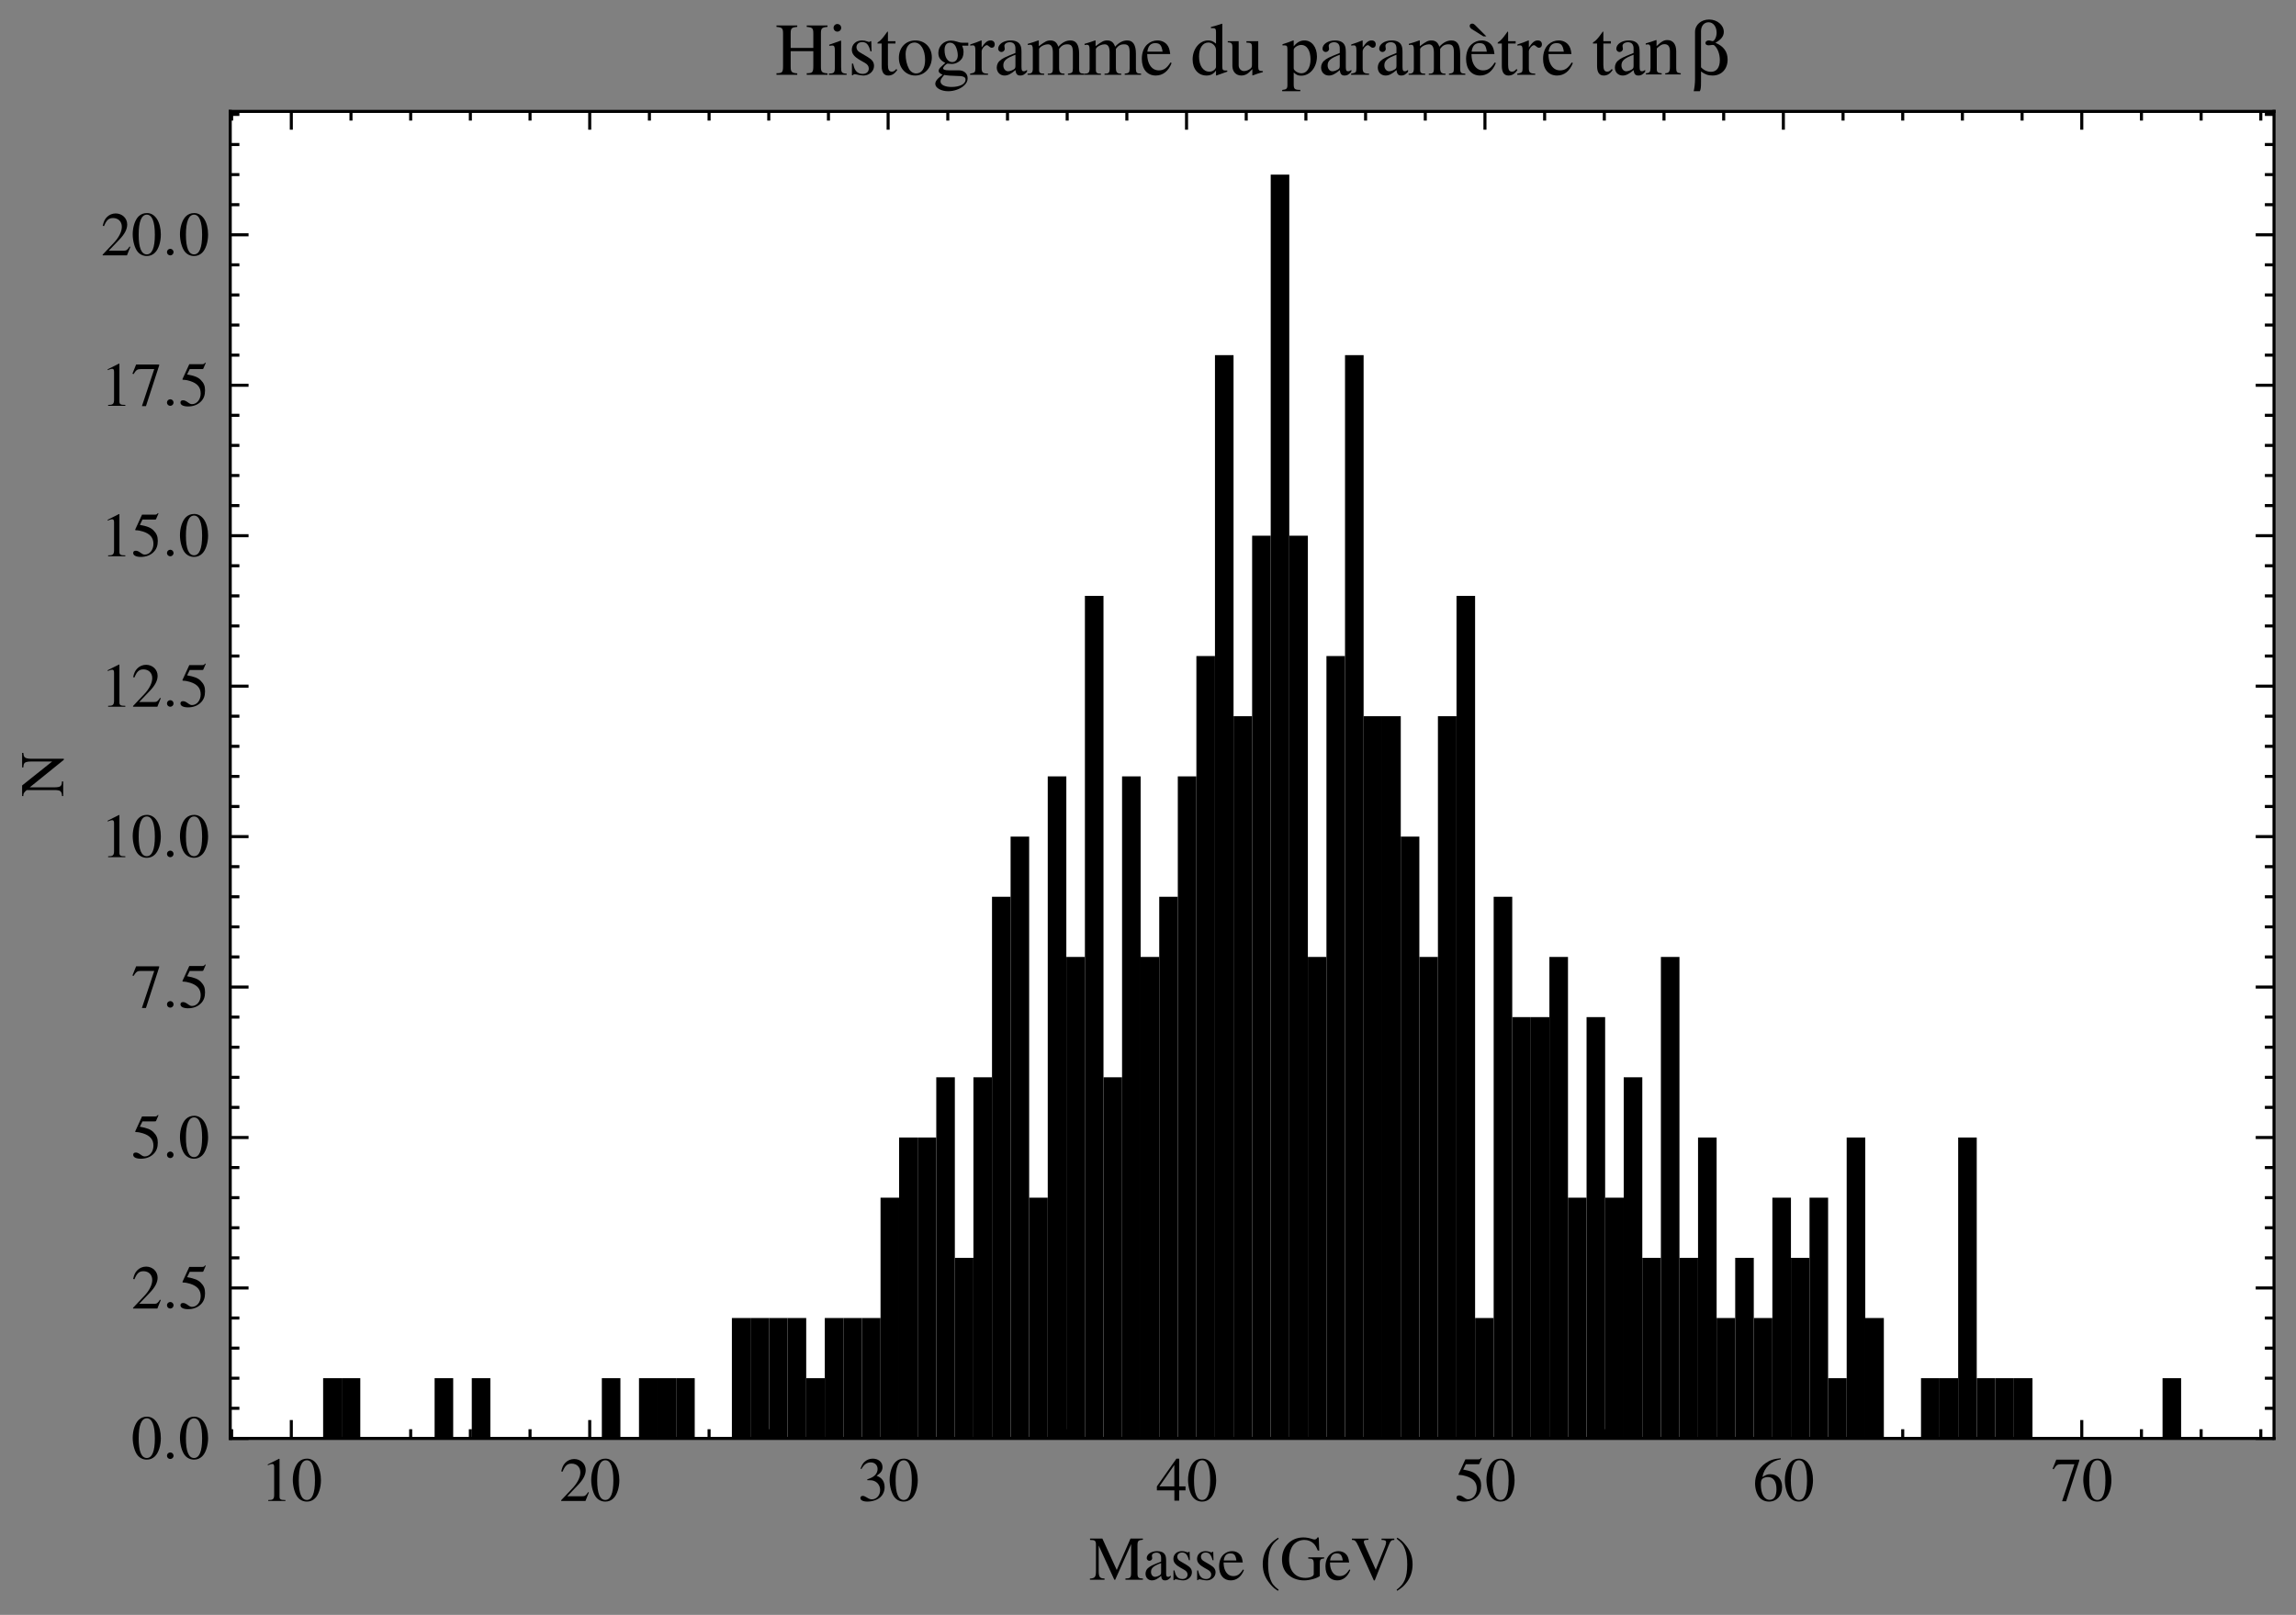 <?xml version="1.0" encoding="utf-8" standalone="no"?>
<!DOCTYPE svg PUBLIC "-//W3C//DTD SVG 1.1//EN"
  "http://www.w3.org/Graphics/SVG/1.1/DTD/svg11.dtd">
<svg xmlns:xlink="http://www.w3.org/1999/xlink" width="376.115pt" height="264.618pt" viewBox="0 0 376.115 264.618" xmlns="http://www.w3.org/2000/svg" version="1.1">
 <rect x="0" y="0" width="376.115" height="264.618" fill="#808080" stroke="none"/>
 <defs>
  <style type="text/css">*{stroke-linejoin: round; stroke-linecap: butt}</style>
 </defs>
 <g id="figure_1">
  <g id="patch_1">
   <path d="M 0 264.618 
L 376.115 264.618 
L 376.115 0 
L 0 0 
L 0 264.618 
z
" style="fill: none"/>
  </g>
  <g id="axes_1">
   <g id="patch_2">
    <path d="M 37.715 235.695 
L 372.515 235.695 
L 372.515 18.255 
L 37.715 18.255 
z
" style="fill: #ffffff"/>
   </g>
   <g id="patch_3">
    <path d="M 52.933 235.695 
L 55.977 235.695 
L 55.977 225.834 
L 52.933 225.834 
z
" clip-path="url(#pc309ab50af)"/>
   </g>
   <g id="patch_4">
    <path d="M 55.977 235.695 
L 59.02 235.695 
L 59.02 225.834 
L 55.977 225.834 
z
" clip-path="url(#pc309ab50af)"/>
   </g>
   <g id="patch_5">
    <path d="M 59.02 235.695 
L 62.064 235.695 
L 62.064 235.695 
L 59.02 235.695 
z
" clip-path="url(#pc309ab50af)"/>
   </g>
   <g id="patch_6">
    <path d="M 62.064 235.695 
L 65.108 235.695 
L 65.108 235.695 
L 62.064 235.695 
z
" clip-path="url(#pc309ab50af)"/>
   </g>
   <g id="patch_7">
    <path d="M 65.108 235.695 
L 68.151 235.695 
L 68.151 235.695 
L 65.108 235.695 
z
" clip-path="url(#pc309ab50af)"/>
   </g>
   <g id="patch_8">
    <path d="M 68.151 235.695 
L 71.195 235.695 
L 71.195 235.695 
L 68.151 235.695 
z
" clip-path="url(#pc309ab50af)"/>
   </g>
   <g id="patch_9">
    <path d="M 71.195 235.695 
L 74.239 235.695 
L 74.239 225.834 
L 71.195 225.834 
z
" clip-path="url(#pc309ab50af)"/>
   </g>
   <g id="patch_10">
    <path d="M 74.239 235.695 
L 77.282 235.695 
L 77.282 235.695 
L 74.239 235.695 
z
" clip-path="url(#pc309ab50af)"/>
   </g>
   <g id="patch_11">
    <path d="M 77.282 235.695 
L 80.326 235.695 
L 80.326 225.834 
L 77.282 225.834 
z
" clip-path="url(#pc309ab50af)"/>
   </g>
   <g id="patch_12">
    <path d="M 80.326 235.695 
L 83.369 235.695 
L 83.369 235.695 
L 80.326 235.695 
z
" clip-path="url(#pc309ab50af)"/>
   </g>
   <g id="patch_13">
    <path d="M 83.369 235.695 
L 86.413 235.695 
L 86.413 235.695 
L 83.369 235.695 
z
" clip-path="url(#pc309ab50af)"/>
   </g>
   <g id="patch_14">
    <path d="M 86.413 235.695 
L 89.457 235.695 
L 89.457 235.695 
L 86.413 235.695 
z
" clip-path="url(#pc309ab50af)"/>
   </g>
   <g id="patch_15">
    <path d="M 89.457 235.695 
L 92.5 235.695 
L 92.5 235.695 
L 89.457 235.695 
z
" clip-path="url(#pc309ab50af)"/>
   </g>
   <g id="patch_16">
    <path d="M 92.5 235.695 
L 95.544 235.695 
L 95.544 235.695 
L 92.5 235.695 
z
" clip-path="url(#pc309ab50af)"/>
   </g>
   <g id="patch_17">
    <path d="M 95.544 235.695 
L 98.588 235.695 
L 98.588 235.695 
L 95.544 235.695 
z
" clip-path="url(#pc309ab50af)"/>
   </g>
   <g id="patch_18">
    <path d="M 98.588 235.695 
L 101.631 235.695 
L 101.631 225.834 
L 98.588 225.834 
z
" clip-path="url(#pc309ab50af)"/>
   </g>
   <g id="patch_19">
    <path d="M 101.631 235.695 
L 104.675 235.695 
L 104.675 235.695 
L 101.631 235.695 
z
" clip-path="url(#pc309ab50af)"/>
   </g>
   <g id="patch_20">
    <path d="M 104.675 235.695 
L 107.719 235.695 
L 107.719 225.834 
L 104.675 225.834 
z
" clip-path="url(#pc309ab50af)"/>
   </g>
   <g id="patch_21">
    <path d="M 107.719 235.695 
L 110.762 235.695 
L 110.762 225.834 
L 107.719 225.834 
z
" clip-path="url(#pc309ab50af)"/>
   </g>
   <g id="patch_22">
    <path d="M 110.762 235.695 
L 113.806 235.695 
L 113.806 225.834 
L 110.762 225.834 
z
" clip-path="url(#pc309ab50af)"/>
   </g>
   <g id="patch_23">
    <path d="M 113.806 235.695 
L 116.849 235.695 
L 116.849 235.695 
L 113.806 235.695 
z
" clip-path="url(#pc309ab50af)"/>
   </g>
   <g id="patch_24">
    <path d="M 116.849 235.695 
L 119.893 235.695 
L 119.893 235.695 
L 116.849 235.695 
z
" clip-path="url(#pc309ab50af)"/>
   </g>
   <g id="patch_25">
    <path d="M 119.893 235.695 
L 122.937 235.695 
L 122.937 215.973 
L 119.893 215.973 
z
" clip-path="url(#pc309ab50af)"/>
   </g>
   <g id="patch_26">
    <path d="M 122.937 235.695 
L 125.98 235.695 
L 125.98 215.973 
L 122.937 215.973 
z
" clip-path="url(#pc309ab50af)"/>
   </g>
   <g id="patch_27">
    <path d="M 125.98 235.695 
L 129.024 235.695 
L 129.024 215.973 
L 125.98 215.973 
z
" clip-path="url(#pc309ab50af)"/>
   </g>
   <g id="patch_28">
    <path d="M 129.024 235.695 
L 132.068 235.695 
L 132.068 215.973 
L 129.024 215.973 
z
" clip-path="url(#pc309ab50af)"/>
   </g>
   <g id="patch_29">
    <path d="M 132.068 235.695 
L 135.111 235.695 
L 135.111 225.834 
L 132.068 225.834 
z
" clip-path="url(#pc309ab50af)"/>
   </g>
   <g id="patch_30">
    <path d="M 135.111 235.695 
L 138.155 235.695 
L 138.155 215.973 
L 135.111 215.973 
z
" clip-path="url(#pc309ab50af)"/>
   </g>
   <g id="patch_31">
    <path d="M 138.155 235.695 
L 141.199 235.695 
L 141.199 215.973 
L 138.155 215.973 
z
" clip-path="url(#pc309ab50af)"/>
   </g>
   <g id="patch_32">
    <path d="M 141.199 235.695 
L 144.242 235.695 
L 144.242 215.973 
L 141.199 215.973 
z
" clip-path="url(#pc309ab50af)"/>
   </g>
   <g id="patch_33">
    <path d="M 144.242 235.695 
L 147.286 235.695 
L 147.286 196.251 
L 144.242 196.251 
z
" clip-path="url(#pc309ab50af)"/>
   </g>
   <g id="patch_34">
    <path d="M 147.286 235.695 
L 150.329 235.695 
L 150.329 186.389 
L 147.286 186.389 
z
" clip-path="url(#pc309ab50af)"/>
   </g>
   <g id="patch_35">
    <path d="M 150.329 235.695 
L 153.373 235.695 
L 153.373 186.389 
L 150.329 186.389 
z
" clip-path="url(#pc309ab50af)"/>
   </g>
   <g id="patch_36">
    <path d="M 153.373 235.695 
L 156.417 235.695 
L 156.417 176.528 
L 153.373 176.528 
z
" clip-path="url(#pc309ab50af)"/>
   </g>
   <g id="patch_37">
    <path d="M 156.417 235.695 
L 159.46 235.695 
L 159.46 206.112 
L 156.417 206.112 
z
" clip-path="url(#pc309ab50af)"/>
   </g>
   <g id="patch_38">
    <path d="M 159.46 235.695 
L 162.504 235.695 
L 162.504 176.528 
L 159.46 176.528 
z
" clip-path="url(#pc309ab50af)"/>
   </g>
   <g id="patch_39">
    <path d="M 162.504 235.695 
L 165.548 235.695 
L 165.548 146.944 
L 162.504 146.944 
z
" clip-path="url(#pc309ab50af)"/>
   </g>
   <g id="patch_40">
    <path d="M 165.548 235.695 
L 168.591 235.695 
L 168.591 137.083 
L 165.548 137.083 
z
" clip-path="url(#pc309ab50af)"/>
   </g>
   <g id="patch_41">
    <path d="M 168.591 235.695 
L 171.635 235.695 
L 171.635 196.251 
L 168.591 196.251 
z
" clip-path="url(#pc309ab50af)"/>
   </g>
   <g id="patch_42">
    <path d="M 171.635 235.695 
L 174.679 235.695 
L 174.679 127.222 
L 171.635 127.222 
z
" clip-path="url(#pc309ab50af)"/>
   </g>
   <g id="patch_43">
    <path d="M 174.679 235.695 
L 177.722 235.695 
L 177.722 156.806 
L 174.679 156.806 
z
" clip-path="url(#pc309ab50af)"/>
   </g>
   <g id="patch_44">
    <path d="M 177.722 235.695 
L 180.766 235.695 
L 180.766 97.638 
L 177.722 97.638 
z
" clip-path="url(#pc309ab50af)"/>
   </g>
   <g id="patch_45">
    <path d="M 180.766 235.695 
L 183.809 235.695 
L 183.809 176.528 
L 180.766 176.528 
z
" clip-path="url(#pc309ab50af)"/>
   </g>
   <g id="patch_46">
    <path d="M 183.809 235.695 
L 186.853 235.695 
L 186.853 127.222 
L 183.809 127.222 
z
" clip-path="url(#pc309ab50af)"/>
   </g>
   <g id="patch_47">
    <path d="M 186.853 235.695 
L 189.897 235.695 
L 189.897 156.806 
L 186.853 156.806 
z
" clip-path="url(#pc309ab50af)"/>
   </g>
   <g id="patch_48">
    <path d="M 189.897 235.695 
L 192.94 235.695 
L 192.94 146.944 
L 189.897 146.944 
z
" clip-path="url(#pc309ab50af)"/>
   </g>
   <g id="patch_49">
    <path d="M 192.94 235.695 
L 195.984 235.695 
L 195.984 127.222 
L 192.94 127.222 
z
" clip-path="url(#pc309ab50af)"/>
   </g>
   <g id="patch_50">
    <path d="M 195.984 235.695 
L 199.028 235.695 
L 199.028 107.5 
L 195.984 107.5 
z
" clip-path="url(#pc309ab50af)"/>
   </g>
   <g id="patch_51">
    <path d="M 199.028 235.695 
L 202.071 235.695 
L 202.071 58.193 
L 199.028 58.193 
z
" clip-path="url(#pc309ab50af)"/>
   </g>
   <g id="patch_52">
    <path d="M 202.071 235.695 
L 205.115 235.695 
L 205.115 117.361 
L 202.071 117.361 
z
" clip-path="url(#pc309ab50af)"/>
   </g>
   <g id="patch_53">
    <path d="M 205.115 235.695 
L 208.159 235.695 
L 208.159 87.777 
L 205.115 87.777 
z
" clip-path="url(#pc309ab50af)"/>
   </g>
   <g id="patch_54">
    <path d="M 208.159 235.695 
L 211.202 235.695 
L 211.202 28.61 
L 208.159 28.61 
z
" clip-path="url(#pc309ab50af)"/>
   </g>
   <g id="patch_55">
    <path d="M 211.202 235.695 
L 214.246 235.695 
L 214.246 87.777 
L 211.202 87.777 
z
" clip-path="url(#pc309ab50af)"/>
   </g>
   <g id="patch_56">
    <path d="M 214.246 235.695 
L 217.289 235.695 
L 217.289 156.806 
L 214.246 156.806 
z
" clip-path="url(#pc309ab50af)"/>
   </g>
   <g id="patch_57">
    <path d="M 217.289 235.695 
L 220.333 235.695 
L 220.333 107.5 
L 217.289 107.5 
z
" clip-path="url(#pc309ab50af)"/>
   </g>
   <g id="patch_58">
    <path d="M 220.333 235.695 
L 223.377 235.695 
L 223.377 58.193 
L 220.333 58.193 
z
" clip-path="url(#pc309ab50af)"/>
   </g>
   <g id="patch_59">
    <path d="M 223.377 235.695 
L 226.42 235.695 
L 226.42 117.361 
L 223.377 117.361 
z
" clip-path="url(#pc309ab50af)"/>
   </g>
   <g id="patch_60">
    <path d="M 226.42 235.695 
L 229.464 235.695 
L 229.464 117.361 
L 226.42 117.361 
z
" clip-path="url(#pc309ab50af)"/>
   </g>
   <g id="patch_61">
    <path d="M 229.464 235.695 
L 232.508 235.695 
L 232.508 137.083 
L 229.464 137.083 
z
" clip-path="url(#pc309ab50af)"/>
   </g>
   <g id="patch_62">
    <path d="M 232.508 235.695 
L 235.551 235.695 
L 235.551 156.806 
L 232.508 156.806 
z
" clip-path="url(#pc309ab50af)"/>
   </g>
   <g id="patch_63">
    <path d="M 235.551 235.695 
L 238.595 235.695 
L 238.595 117.361 
L 235.551 117.361 
z
" clip-path="url(#pc309ab50af)"/>
   </g>
   <g id="patch_64">
    <path d="M 238.595 235.695 
L 241.639 235.695 
L 241.639 97.638 
L 238.595 97.638 
z
" clip-path="url(#pc309ab50af)"/>
   </g>
   <g id="patch_65">
    <path d="M 241.639 235.695 
L 244.682 235.695 
L 244.682 215.973 
L 241.639 215.973 
z
" clip-path="url(#pc309ab50af)"/>
   </g>
   <g id="patch_66">
    <path d="M 244.682 235.695 
L 247.726 235.695 
L 247.726 146.944 
L 244.682 146.944 
z
" clip-path="url(#pc309ab50af)"/>
   </g>
   <g id="patch_67">
    <path d="M 247.726 235.695 
L 250.769 235.695 
L 250.769 166.667 
L 247.726 166.667 
z
" clip-path="url(#pc309ab50af)"/>
   </g>
   <g id="patch_68">
    <path d="M 250.769 235.695 
L 253.813 235.695 
L 253.813 166.667 
L 250.769 166.667 
z
" clip-path="url(#pc309ab50af)"/>
   </g>
   <g id="patch_69">
    <path d="M 253.813 235.695 
L 256.857 235.695 
L 256.857 156.806 
L 253.813 156.806 
z
" clip-path="url(#pc309ab50af)"/>
   </g>
   <g id="patch_70">
    <path d="M 256.857 235.695 
L 259.9 235.695 
L 259.9 196.251 
L 256.857 196.251 
z
" clip-path="url(#pc309ab50af)"/>
   </g>
   <g id="patch_71">
    <path d="M 259.9 235.695 
L 262.944 235.695 
L 262.944 166.667 
L 259.9 166.667 
z
" clip-path="url(#pc309ab50af)"/>
   </g>
   <g id="patch_72">
    <path d="M 262.944 235.695 
L 265.988 235.695 
L 265.988 196.251 
L 262.944 196.251 
z
" clip-path="url(#pc309ab50af)"/>
   </g>
   <g id="patch_73">
    <path d="M 265.988 235.695 
L 269.031 235.695 
L 269.031 176.528 
L 265.988 176.528 
z
" clip-path="url(#pc309ab50af)"/>
   </g>
   <g id="patch_74">
    <path d="M 269.031 235.695 
L 272.075 235.695 
L 272.075 206.112 
L 269.031 206.112 
z
" clip-path="url(#pc309ab50af)"/>
   </g>
   <g id="patch_75">
    <path d="M 272.075 235.695 
L 275.119 235.695 
L 275.119 156.806 
L 272.075 156.806 
z
" clip-path="url(#pc309ab50af)"/>
   </g>
   <g id="patch_76">
    <path d="M 275.119 235.695 
L 278.162 235.695 
L 278.162 206.112 
L 275.119 206.112 
z
" clip-path="url(#pc309ab50af)"/>
   </g>
   <g id="patch_77">
    <path d="M 278.162 235.695 
L 281.206 235.695 
L 281.206 186.389 
L 278.162 186.389 
z
" clip-path="url(#pc309ab50af)"/>
   </g>
   <g id="patch_78">
    <path d="M 281.206 235.695 
L 284.249 235.695 
L 284.249 215.973 
L 281.206 215.973 
z
" clip-path="url(#pc309ab50af)"/>
   </g>
   <g id="patch_79">
    <path d="M 284.249 235.695 
L 287.293 235.695 
L 287.293 206.112 
L 284.249 206.112 
z
" clip-path="url(#pc309ab50af)"/>
   </g>
   <g id="patch_80">
    <path d="M 287.293 235.695 
L 290.337 235.695 
L 290.337 215.973 
L 287.293 215.973 
z
" clip-path="url(#pc309ab50af)"/>
   </g>
   <g id="patch_81">
    <path d="M 290.337 235.695 
L 293.38 235.695 
L 293.38 196.251 
L 290.337 196.251 
z
" clip-path="url(#pc309ab50af)"/>
   </g>
   <g id="patch_82">
    <path d="M 293.38 235.695 
L 296.424 235.695 
L 296.424 206.112 
L 293.38 206.112 
z
" clip-path="url(#pc309ab50af)"/>
   </g>
   <g id="patch_83">
    <path d="M 296.424 235.695 
L 299.468 235.695 
L 299.468 196.251 
L 296.424 196.251 
z
" clip-path="url(#pc309ab50af)"/>
   </g>
   <g id="patch_84">
    <path d="M 299.468 235.695 
L 302.511 235.695 
L 302.511 225.834 
L 299.468 225.834 
z
" clip-path="url(#pc309ab50af)"/>
   </g>
   <g id="patch_85">
    <path d="M 302.511 235.695 
L 305.555 235.695 
L 305.555 186.389 
L 302.511 186.389 
z
" clip-path="url(#pc309ab50af)"/>
   </g>
   <g id="patch_86">
    <path d="M 305.555 235.695 
L 308.599 235.695 
L 308.599 215.973 
L 305.555 215.973 
z
" clip-path="url(#pc309ab50af)"/>
   </g>
   <g id="patch_87">
    <path d="M 308.599 235.695 
L 311.642 235.695 
L 311.642 235.695 
L 308.599 235.695 
z
" clip-path="url(#pc309ab50af)"/>
   </g>
   <g id="patch_88">
    <path d="M 311.642 235.695 
L 314.686 235.695 
L 314.686 235.695 
L 311.642 235.695 
z
" clip-path="url(#pc309ab50af)"/>
   </g>
   <g id="patch_89">
    <path d="M 314.686 235.695 
L 317.729 235.695 
L 317.729 225.834 
L 314.686 225.834 
z
" clip-path="url(#pc309ab50af)"/>
   </g>
   <g id="patch_90">
    <path d="M 317.729 235.695 
L 320.773 235.695 
L 320.773 225.834 
L 317.729 225.834 
z
" clip-path="url(#pc309ab50af)"/>
   </g>
   <g id="patch_91">
    <path d="M 320.773 235.695 
L 323.817 235.695 
L 323.817 186.389 
L 320.773 186.389 
z
" clip-path="url(#pc309ab50af)"/>
   </g>
   <g id="patch_92">
    <path d="M 323.817 235.695 
L 326.86 235.695 
L 326.86 225.834 
L 323.817 225.834 
z
" clip-path="url(#pc309ab50af)"/>
   </g>
   <g id="patch_93">
    <path d="M 326.86 235.695 
L 329.904 235.695 
L 329.904 225.834 
L 326.86 225.834 
z
" clip-path="url(#pc309ab50af)"/>
   </g>
   <g id="patch_94">
    <path d="M 329.904 235.695 
L 332.948 235.695 
L 332.948 225.834 
L 329.904 225.834 
z
" clip-path="url(#pc309ab50af)"/>
   </g>
   <g id="patch_95">
    <path d="M 332.948 235.695 
L 335.991 235.695 
L 335.991 235.695 
L 332.948 235.695 
z
" clip-path="url(#pc309ab50af)"/>
   </g>
   <g id="patch_96">
    <path d="M 335.991 235.695 
L 339.035 235.695 
L 339.035 235.695 
L 335.991 235.695 
z
" clip-path="url(#pc309ab50af)"/>
   </g>
   <g id="patch_97">
    <path d="M 339.035 235.695 
L 342.079 235.695 
L 342.079 235.695 
L 339.035 235.695 
z
" clip-path="url(#pc309ab50af)"/>
   </g>
   <g id="patch_98">
    <path d="M 342.079 235.695 
L 345.122 235.695 
L 345.122 235.695 
L 342.079 235.695 
z
" clip-path="url(#pc309ab50af)"/>
   </g>
   <g id="patch_99">
    <path d="M 345.122 235.695 
L 348.166 235.695 
L 348.166 235.695 
L 345.122 235.695 
z
" clip-path="url(#pc309ab50af)"/>
   </g>
   <g id="patch_100">
    <path d="M 348.166 235.695 
L 351.209 235.695 
L 351.209 235.695 
L 348.166 235.695 
z
" clip-path="url(#pc309ab50af)"/>
   </g>
   <g id="patch_101">
    <path d="M 351.209 235.695 
L 354.253 235.695 
L 354.253 235.695 
L 351.209 235.695 
z
" clip-path="url(#pc309ab50af)"/>
   </g>
   <g id="patch_102">
    <path d="M 354.253 235.695 
L 357.297 235.695 
L 357.297 225.834 
L 354.253 225.834 
z
" clip-path="url(#pc309ab50af)"/>
   </g>
   <g id="matplotlib.axis_1">
    <g id="xtick_1">
     <g id="line2d_1">
      <defs>
       <path id="m22199190c5" d="M 0 0 
L 0 -3 
" style="stroke: #000000; stroke-width: 0.5"/>
      </defs>
      <g>
       <use xlink:href="#m22199190c5" x="47.721" y="235.695" style="stroke: #000000; stroke-width: 0.5"/>
      </g>
     </g>
     <g id="line2d_2">
      <defs>
       <path id="m479cf52a73" d="M 0 0 
L 0 3 
" style="stroke: #000000; stroke-width: 0.5"/>
      </defs>
      <g>
       <use xlink:href="#m479cf52a73" x="47.721" y="18.255" style="stroke: #000000; stroke-width: 0.5"/>
      </g>
     </g>
     <g id="text_1">
      <!-- $\mathdefault{10}$ -->
      <g transform="translate(42.739 245.95)scale(0.1 -0.1)">
       <defs>
        <path id="NimbusRomNo9L-Regu-31" d="M 1862 4339 
L 710 3757 
L 710 3667 
C 787 3699 858 3725 883 3738 
C 998 3783 1107 3808 1171 3808 
C 1306 3808 1363 3711 1363 3505 
L 1363 592 
C 1363 379 1312 232 1210 173 
C 1114 116 1024 96 755 96 
L 755 0 
L 2522 0 
L 2522 96 
C 2016 96 1914 160 1914 470 
L 1914 4327 
L 1862 4339 
z
" transform="scale(0.016)"/>
        <path id="NimbusRomNo9L-Regu-30" d="M 1626 4352 
C 1274 4352 1005 4244 768 4020 
C 397 3661 154 2925 154 2176 
C 154 1479 365 730 666 372 
C 902 90 1229 -64 1600 -64 
C 1926 -64 2202 45 2432 269 
C 2803 621 3046 1364 3046 2138 
C 3046 3450 2464 4352 1626 4352 
z
M 1606 4186 
C 2144 4186 2432 3463 2432 2125 
C 2432 788 2150 103 1600 103 
C 1050 103 768 788 768 2119 
C 768 3476 1056 4186 1606 4186 
z
" transform="scale(0.016)"/>
       </defs>
       <use xlink:href="#NimbusRomNo9L-Regu-31" transform="scale(0.996)"/>
       <use xlink:href="#NimbusRomNo9L-Regu-30" transform="translate(49.813 0)scale(0.996)"/>
      </g>
     </g>
    </g>
    <g id="xtick_2">
     <g id="line2d_3">
      <g>
       <use xlink:href="#m22199190c5" x="96.604" y="235.695" style="stroke: #000000; stroke-width: 0.5"/>
      </g>
     </g>
     <g id="line2d_4">
      <g>
       <use xlink:href="#m479cf52a73" x="96.604" y="18.255" style="stroke: #000000; stroke-width: 0.5"/>
      </g>
     </g>
     <g id="text_2">
      <!-- $\mathdefault{20}$ -->
      <g transform="translate(91.623 245.95)scale(0.1 -0.1)">
       <defs>
        <path id="NimbusRomNo9L-Regu-32" d="M 3040 875 
L 2957 907 
C 2720 544 2637 486 2349 486 
L 819 486 
L 1894 1609 
C 2464 2202 2714 2687 2714 3185 
C 2714 3823 2195 4313 1530 4313 
C 1178 4313 845 4173 608 3918 
C 403 3700 307 3496 198 3043 
L 333 3011 
C 589 3636 819 3840 1261 3840 
C 1798 3840 2163 3476 2163 2940 
C 2163 2443 1869 1850 1331 1282 
L 192 77 
L 192 0 
L 2688 0 
L 3040 875 
z
" transform="scale(0.016)"/>
       </defs>
       <use xlink:href="#NimbusRomNo9L-Regu-32" transform="scale(0.996)"/>
       <use xlink:href="#NimbusRomNo9L-Regu-30" transform="translate(49.813 0)scale(0.996)"/>
      </g>
     </g>
    </g>
    <g id="xtick_3">
     <g id="line2d_5">
      <g>
       <use xlink:href="#m22199190c5" x="145.487" y="235.695" style="stroke: #000000; stroke-width: 0.5"/>
      </g>
     </g>
     <g id="line2d_6">
      <g>
       <use xlink:href="#m479cf52a73" x="145.487" y="18.255" style="stroke: #000000; stroke-width: 0.5"/>
      </g>
     </g>
     <g id="text_3">
      <!-- $\mathdefault{30}$ -->
      <g transform="translate(140.506 245.95)scale(0.1 -0.1)">
       <defs>
        <path id="NimbusRomNo9L-Regu-33" d="M 979 2138 
C 1357 2138 1504 2125 1658 2068 
C 2054 1927 2304 1562 2304 1120 
C 2304 583 1939 167 1466 167 
C 1293 167 1165 212 928 365 
C 736 480 627 525 518 525 
C 371 525 275 436 275 301 
C 275 77 550 -64 998 -64 
C 1491 -64 1997 103 2298 365 
C 2598 628 2765 999 2765 1428 
C 2765 1754 2662 2055 2477 2253 
C 2349 2394 2227 2471 1946 2592 
C 2387 2893 2547 3130 2547 3476 
C 2547 3994 2138 4352 1549 4352 
C 1229 4352 947 4244 717 4039 
C 525 3866 429 3699 288 3315 
L 384 3290 
C 646 3757 934 3968 1338 3968 
C 1754 3968 2042 3687 2042 3284 
C 2042 3053 1946 2823 1786 2663 
C 1594 2471 1414 2375 979 2221 
L 979 2138 
z
" transform="scale(0.016)"/>
       </defs>
       <use xlink:href="#NimbusRomNo9L-Regu-33" transform="scale(0.996)"/>
       <use xlink:href="#NimbusRomNo9L-Regu-30" transform="translate(49.813 0)scale(0.996)"/>
      </g>
     </g>
    </g>
    <g id="xtick_4">
     <g id="line2d_7">
      <g>
       <use xlink:href="#m22199190c5" x="194.371" y="235.695" style="stroke: #000000; stroke-width: 0.5"/>
      </g>
     </g>
     <g id="line2d_8">
      <g>
       <use xlink:href="#m479cf52a73" x="194.371" y="18.255" style="stroke: #000000; stroke-width: 0.5"/>
      </g>
     </g>
     <g id="text_4">
      <!-- $\mathdefault{40}$ -->
      <g transform="translate(189.39 245.95)scale(0.1 -0.1)">
       <defs>
        <path id="NimbusRomNo9L-Regu-34" d="M 3021 1497 
L 2368 1497 
L 2368 4352 
L 2086 4352 
L 77 1497 
L 77 1088 
L 1875 1088 
L 1875 32 
L 2368 32 
L 2368 1088 
L 3021 1088 
L 3021 1497 
z
M 1869 1497 
L 333 1497 
L 1869 3698 
L 1869 1497 
z
" transform="scale(0.016)"/>
       </defs>
       <use xlink:href="#NimbusRomNo9L-Regu-34" transform="scale(0.996)"/>
       <use xlink:href="#NimbusRomNo9L-Regu-30" transform="translate(49.813 0)scale(0.996)"/>
      </g>
     </g>
    </g>
    <g id="xtick_5">
     <g id="line2d_9">
      <g>
       <use xlink:href="#m22199190c5" x="243.254" y="235.695" style="stroke: #000000; stroke-width: 0.5"/>
      </g>
     </g>
     <g id="line2d_10">
      <g>
       <use xlink:href="#m479cf52a73" x="243.254" y="18.255" style="stroke: #000000; stroke-width: 0.5"/>
      </g>
     </g>
     <g id="text_5">
      <!-- $\mathdefault{50}$ -->
      <g transform="translate(238.273 245.95)scale(0.1 -0.1)">
       <defs>
        <path id="NimbusRomNo9L-Regu-35" d="M 1158 3776 
L 2413 3776 
C 2515 3776 2541 3789 2560 3834 
L 2803 4403 
L 2746 4448 
C 2650 4314 2586 4282 2451 4282 
L 1114 4282 
L 416 2759 
C 410 2746 410 2740 410 2727 
C 410 2695 435 2676 486 2676 
C 691 2676 947 2631 1210 2547 
C 1946 2309 2285 1910 2285 1274 
C 2285 656 1894 173 1395 173 
C 1267 173 1158 218 966 360 
C 762 508 614 572 480 572 
C 294 572 205 495 205 334 
C 205 90 506 -64 986 -64 
C 1523 -64 1984 110 2304 438 
C 2598 728 2733 1094 2733 1583 
C 2733 2046 2611 2342 2291 2663 
C 2010 2947 1645 3094 890 3229 
L 1158 3776 
z
" transform="scale(0.016)"/>
       </defs>
       <use xlink:href="#NimbusRomNo9L-Regu-35" transform="scale(0.996)"/>
       <use xlink:href="#NimbusRomNo9L-Regu-30" transform="translate(49.813 0)scale(0.996)"/>
      </g>
     </g>
    </g>
    <g id="xtick_6">
     <g id="line2d_11">
      <g>
       <use xlink:href="#m22199190c5" x="292.138" y="235.695" style="stroke: #000000; stroke-width: 0.5"/>
      </g>
     </g>
     <g id="line2d_12">
      <g>
       <use xlink:href="#m479cf52a73" x="292.138" y="18.255" style="stroke: #000000; stroke-width: 0.5"/>
      </g>
     </g>
     <g id="text_6">
      <!-- $\mathdefault{60}$ -->
      <g transform="translate(287.157 245.95)scale(0.1 -0.1)">
       <defs>
        <path id="NimbusRomNo9L-Regu-36" d="M 2854 4391 
C 2125 4327 1754 4205 1286 3879 
C 595 3386 218 2656 218 1802 
C 218 1248 390 688 666 370 
C 909 89 1254 -64 1651 -64 
C 2445 -64 2995 541 2995 1421 
C 2995 2236 2528 2752 1792 2752 
C 1510 2752 1376 2707 973 2464 
C 1146 3431 1862 4122 2867 4288 
L 2854 4391 
z
M 1549 2458 
C 2099 2458 2419 2000 2419 1204 
C 2419 504 2170 116 1722 116 
C 1158 116 813 714 813 1700 
C 813 2025 864 2203 992 2299 
C 1126 2400 1325 2458 1549 2458 
z
" transform="scale(0.016)"/>
       </defs>
       <use xlink:href="#NimbusRomNo9L-Regu-36" transform="scale(0.996)"/>
       <use xlink:href="#NimbusRomNo9L-Regu-30" transform="translate(49.813 0)scale(0.996)"/>
      </g>
     </g>
    </g>
    <g id="xtick_7">
     <g id="line2d_13">
      <g>
       <use xlink:href="#m22199190c5" x="341.021" y="235.695" style="stroke: #000000; stroke-width: 0.5"/>
      </g>
     </g>
     <g id="line2d_14">
      <g>
       <use xlink:href="#m479cf52a73" x="341.021" y="18.255" style="stroke: #000000; stroke-width: 0.5"/>
      </g>
     </g>
     <g id="text_7">
      <!-- $\mathdefault{70}$ -->
      <g transform="translate(336.04 245.95)scale(0.1 -0.1)">
       <defs>
        <path id="NimbusRomNo9L-Regu-37" d="M 2874 4250 
L 506 4250 
L 128 3310 
L 237 3258 
C 512 3693 627 3776 979 3776 
L 2368 3776 
L 1101 -32 
L 1517 -32 
L 2874 4148 
L 2874 4250 
z
" transform="scale(0.016)"/>
       </defs>
       <use xlink:href="#NimbusRomNo9L-Regu-37" transform="scale(0.996)"/>
       <use xlink:href="#NimbusRomNo9L-Regu-30" transform="translate(49.813 0)scale(0.996)"/>
      </g>
     </g>
    </g>
    <g id="xtick_8">
     <g id="line2d_15">
      <defs>
       <path id="mf3b14cb0a2" d="M 0 0 
L 0 -1.5 
" style="stroke: #000000; stroke-width: 0.5"/>
      </defs>
      <g>
       <use xlink:href="#mf3b14cb0a2" x="37.944" y="235.695" style="stroke: #000000; stroke-width: 0.5"/>
      </g>
     </g>
     <g id="line2d_16">
      <defs>
       <path id="m5a22ccdb83" d="M 0 0 
L 0 1.5 
" style="stroke: #000000; stroke-width: 0.5"/>
      </defs>
      <g>
       <use xlink:href="#m5a22ccdb83" x="37.944" y="18.255" style="stroke: #000000; stroke-width: 0.5"/>
      </g>
     </g>
    </g>
    <g id="xtick_9">
     <g id="line2d_17">
      <g>
       <use xlink:href="#mf3b14cb0a2" x="57.497" y="235.695" style="stroke: #000000; stroke-width: 0.5"/>
      </g>
     </g>
     <g id="line2d_18">
      <g>
       <use xlink:href="#m5a22ccdb83" x="57.497" y="18.255" style="stroke: #000000; stroke-width: 0.5"/>
      </g>
     </g>
    </g>
    <g id="xtick_10">
     <g id="line2d_19">
      <g>
       <use xlink:href="#mf3b14cb0a2" x="67.274" y="235.695" style="stroke: #000000; stroke-width: 0.5"/>
      </g>
     </g>
     <g id="line2d_20">
      <g>
       <use xlink:href="#m5a22ccdb83" x="67.274" y="18.255" style="stroke: #000000; stroke-width: 0.5"/>
      </g>
     </g>
    </g>
    <g id="xtick_11">
     <g id="line2d_21">
      <g>
       <use xlink:href="#mf3b14cb0a2" x="77.051" y="235.695" style="stroke: #000000; stroke-width: 0.5"/>
      </g>
     </g>
     <g id="line2d_22">
      <g>
       <use xlink:href="#m5a22ccdb83" x="77.051" y="18.255" style="stroke: #000000; stroke-width: 0.5"/>
      </g>
     </g>
    </g>
    <g id="xtick_12">
     <g id="line2d_23">
      <g>
       <use xlink:href="#mf3b14cb0a2" x="86.827" y="235.695" style="stroke: #000000; stroke-width: 0.5"/>
      </g>
     </g>
     <g id="line2d_24">
      <g>
       <use xlink:href="#m5a22ccdb83" x="86.827" y="18.255" style="stroke: #000000; stroke-width: 0.5"/>
      </g>
     </g>
    </g>
    <g id="xtick_13">
     <g id="line2d_25">
      <g>
       <use xlink:href="#mf3b14cb0a2" x="106.381" y="235.695" style="stroke: #000000; stroke-width: 0.5"/>
      </g>
     </g>
     <g id="line2d_26">
      <g>
       <use xlink:href="#m5a22ccdb83" x="106.381" y="18.255" style="stroke: #000000; stroke-width: 0.5"/>
      </g>
     </g>
    </g>
    <g id="xtick_14">
     <g id="line2d_27">
      <g>
       <use xlink:href="#mf3b14cb0a2" x="116.157" y="235.695" style="stroke: #000000; stroke-width: 0.5"/>
      </g>
     </g>
     <g id="line2d_28">
      <g>
       <use xlink:href="#m5a22ccdb83" x="116.157" y="18.255" style="stroke: #000000; stroke-width: 0.5"/>
      </g>
     </g>
    </g>
    <g id="xtick_15">
     <g id="line2d_29">
      <g>
       <use xlink:href="#mf3b14cb0a2" x="125.934" y="235.695" style="stroke: #000000; stroke-width: 0.5"/>
      </g>
     </g>
     <g id="line2d_30">
      <g>
       <use xlink:href="#m5a22ccdb83" x="125.934" y="18.255" style="stroke: #000000; stroke-width: 0.5"/>
      </g>
     </g>
    </g>
    <g id="xtick_16">
     <g id="line2d_31">
      <g>
       <use xlink:href="#mf3b14cb0a2" x="135.711" y="235.695" style="stroke: #000000; stroke-width: 0.5"/>
      </g>
     </g>
     <g id="line2d_32">
      <g>
       <use xlink:href="#m5a22ccdb83" x="135.711" y="18.255" style="stroke: #000000; stroke-width: 0.5"/>
      </g>
     </g>
    </g>
    <g id="xtick_17">
     <g id="line2d_33">
      <g>
       <use xlink:href="#mf3b14cb0a2" x="155.264" y="235.695" style="stroke: #000000; stroke-width: 0.5"/>
      </g>
     </g>
     <g id="line2d_34">
      <g>
       <use xlink:href="#m5a22ccdb83" x="155.264" y="18.255" style="stroke: #000000; stroke-width: 0.5"/>
      </g>
     </g>
    </g>
    <g id="xtick_18">
     <g id="line2d_35">
      <g>
       <use xlink:href="#mf3b14cb0a2" x="165.041" y="235.695" style="stroke: #000000; stroke-width: 0.5"/>
      </g>
     </g>
     <g id="line2d_36">
      <g>
       <use xlink:href="#m5a22ccdb83" x="165.041" y="18.255" style="stroke: #000000; stroke-width: 0.5"/>
      </g>
     </g>
    </g>
    <g id="xtick_19">
     <g id="line2d_37">
      <g>
       <use xlink:href="#mf3b14cb0a2" x="174.818" y="235.695" style="stroke: #000000; stroke-width: 0.5"/>
      </g>
     </g>
     <g id="line2d_38">
      <g>
       <use xlink:href="#m5a22ccdb83" x="174.818" y="18.255" style="stroke: #000000; stroke-width: 0.5"/>
      </g>
     </g>
    </g>
    <g id="xtick_20">
     <g id="line2d_39">
      <g>
       <use xlink:href="#mf3b14cb0a2" x="184.594" y="235.695" style="stroke: #000000; stroke-width: 0.5"/>
      </g>
     </g>
     <g id="line2d_40">
      <g>
       <use xlink:href="#m5a22ccdb83" x="184.594" y="18.255" style="stroke: #000000; stroke-width: 0.5"/>
      </g>
     </g>
    </g>
    <g id="xtick_21">
     <g id="line2d_41">
      <g>
       <use xlink:href="#mf3b14cb0a2" x="204.148" y="235.695" style="stroke: #000000; stroke-width: 0.5"/>
      </g>
     </g>
     <g id="line2d_42">
      <g>
       <use xlink:href="#m5a22ccdb83" x="204.148" y="18.255" style="stroke: #000000; stroke-width: 0.5"/>
      </g>
     </g>
    </g>
    <g id="xtick_22">
     <g id="line2d_43">
      <g>
       <use xlink:href="#mf3b14cb0a2" x="213.924" y="235.695" style="stroke: #000000; stroke-width: 0.5"/>
      </g>
     </g>
     <g id="line2d_44">
      <g>
       <use xlink:href="#m5a22ccdb83" x="213.924" y="18.255" style="stroke: #000000; stroke-width: 0.5"/>
      </g>
     </g>
    </g>
    <g id="xtick_23">
     <g id="line2d_45">
      <g>
       <use xlink:href="#mf3b14cb0a2" x="223.701" y="235.695" style="stroke: #000000; stroke-width: 0.5"/>
      </g>
     </g>
     <g id="line2d_46">
      <g>
       <use xlink:href="#m5a22ccdb83" x="223.701" y="18.255" style="stroke: #000000; stroke-width: 0.5"/>
      </g>
     </g>
    </g>
    <g id="xtick_24">
     <g id="line2d_47">
      <g>
       <use xlink:href="#mf3b14cb0a2" x="233.478" y="235.695" style="stroke: #000000; stroke-width: 0.5"/>
      </g>
     </g>
     <g id="line2d_48">
      <g>
       <use xlink:href="#m5a22ccdb83" x="233.478" y="18.255" style="stroke: #000000; stroke-width: 0.5"/>
      </g>
     </g>
    </g>
    <g id="xtick_25">
     <g id="line2d_49">
      <g>
       <use xlink:href="#mf3b14cb0a2" x="253.031" y="235.695" style="stroke: #000000; stroke-width: 0.5"/>
      </g>
     </g>
     <g id="line2d_50">
      <g>
       <use xlink:href="#m5a22ccdb83" x="253.031" y="18.255" style="stroke: #000000; stroke-width: 0.5"/>
      </g>
     </g>
    </g>
    <g id="xtick_26">
     <g id="line2d_51">
      <g>
       <use xlink:href="#mf3b14cb0a2" x="262.808" y="235.695" style="stroke: #000000; stroke-width: 0.5"/>
      </g>
     </g>
     <g id="line2d_52">
      <g>
       <use xlink:href="#m5a22ccdb83" x="262.808" y="18.255" style="stroke: #000000; stroke-width: 0.5"/>
      </g>
     </g>
    </g>
    <g id="xtick_27">
     <g id="line2d_53">
      <g>
       <use xlink:href="#mf3b14cb0a2" x="272.584" y="235.695" style="stroke: #000000; stroke-width: 0.5"/>
      </g>
     </g>
     <g id="line2d_54">
      <g>
       <use xlink:href="#m5a22ccdb83" x="272.584" y="18.255" style="stroke: #000000; stroke-width: 0.5"/>
      </g>
     </g>
    </g>
    <g id="xtick_28">
     <g id="line2d_55">
      <g>
       <use xlink:href="#mf3b14cb0a2" x="282.361" y="235.695" style="stroke: #000000; stroke-width: 0.5"/>
      </g>
     </g>
     <g id="line2d_56">
      <g>
       <use xlink:href="#m5a22ccdb83" x="282.361" y="18.255" style="stroke: #000000; stroke-width: 0.5"/>
      </g>
     </g>
    </g>
    <g id="xtick_29">
     <g id="line2d_57">
      <g>
       <use xlink:href="#mf3b14cb0a2" x="301.915" y="235.695" style="stroke: #000000; stroke-width: 0.5"/>
      </g>
     </g>
     <g id="line2d_58">
      <g>
       <use xlink:href="#m5a22ccdb83" x="301.915" y="18.255" style="stroke: #000000; stroke-width: 0.5"/>
      </g>
     </g>
    </g>
    <g id="xtick_30">
     <g id="line2d_59">
      <g>
       <use xlink:href="#mf3b14cb0a2" x="311.691" y="235.695" style="stroke: #000000; stroke-width: 0.5"/>
      </g>
     </g>
     <g id="line2d_60">
      <g>
       <use xlink:href="#m5a22ccdb83" x="311.691" y="18.255" style="stroke: #000000; stroke-width: 0.5"/>
      </g>
     </g>
    </g>
    <g id="xtick_31">
     <g id="line2d_61">
      <g>
       <use xlink:href="#mf3b14cb0a2" x="321.468" y="235.695" style="stroke: #000000; stroke-width: 0.5"/>
      </g>
     </g>
     <g id="line2d_62">
      <g>
       <use xlink:href="#m5a22ccdb83" x="321.468" y="18.255" style="stroke: #000000; stroke-width: 0.5"/>
      </g>
     </g>
    </g>
    <g id="xtick_32">
     <g id="line2d_63">
      <g>
       <use xlink:href="#mf3b14cb0a2" x="331.245" y="235.695" style="stroke: #000000; stroke-width: 0.5"/>
      </g>
     </g>
     <g id="line2d_64">
      <g>
       <use xlink:href="#m5a22ccdb83" x="331.245" y="18.255" style="stroke: #000000; stroke-width: 0.5"/>
      </g>
     </g>
    </g>
    <g id="xtick_33">
     <g id="line2d_65">
      <g>
       <use xlink:href="#mf3b14cb0a2" x="350.798" y="235.695" style="stroke: #000000; stroke-width: 0.5"/>
      </g>
     </g>
     <g id="line2d_66">
      <g>
       <use xlink:href="#m5a22ccdb83" x="350.798" y="18.255" style="stroke: #000000; stroke-width: 0.5"/>
      </g>
     </g>
    </g>
    <g id="xtick_34">
     <g id="line2d_67">
      <g>
       <use xlink:href="#mf3b14cb0a2" x="360.575" y="235.695" style="stroke: #000000; stroke-width: 0.5"/>
      </g>
     </g>
     <g id="line2d_68">
      <g>
       <use xlink:href="#m5a22ccdb83" x="360.575" y="18.255" style="stroke: #000000; stroke-width: 0.5"/>
      </g>
     </g>
    </g>
    <g id="xtick_35">
     <g id="line2d_69">
      <g>
       <use xlink:href="#mf3b14cb0a2" x="370.351" y="235.695" style="stroke: #000000; stroke-width: 0.5"/>
      </g>
     </g>
     <g id="line2d_70">
      <g>
       <use xlink:href="#m5a22ccdb83" x="370.351" y="18.255" style="stroke: #000000; stroke-width: 0.5"/>
      </g>
     </g>
    </g>
    <g id="text_8">
     <!-- Masse (GeV) -->
     <g transform="translate(178.42 258.861)scale(0.1 -0.1)">
      <defs>
       <path id="NimbusRomNo9L-Regu-4d" d="M 4314 3667 
L 4314 751 
C 4314 217 4237 134 3731 134 
L 3731 0 
L 5523 0 
L 5523 134 
C 5056 134 4966 223 4966 681 
L 4966 3536 
C 4966 3993 5050 4077 5523 4115 
L 5523 4237 
L 4250 4237 
L 2835 1004 
L 1357 4237 
L 90 4237 
L 90 4096 
C 614 4096 698 4019 698 3550 
L 698 943 
C 698 282 608 159 77 121 
L 77 0 
L 1581 0 
L 1581 134 
C 1088 134 979 282 979 931 
L 979 3520 
L 2586 0 
L 2675 0 
L 4314 3667 
z
" transform="scale(0.016)"/>
       <path id="NimbusRomNo9L-Regu-61" d="M 2829 423 
C 2720 333 2643 301 2547 301 
C 2400 301 2355 390 2355 672 
L 2355 1920 
C 2355 2253 2323 2438 2227 2592 
C 2086 2822 1811 2944 1434 2944 
C 832 2944 358 2630 358 2227 
C 358 2080 486 1952 634 1952 
C 787 1952 922 2080 922 2221 
C 922 2246 915 2278 909 2323 
C 896 2381 890 2432 890 2477 
C 890 2650 1094 2790 1350 2790 
C 1664 2790 1837 2605 1837 2259 
L 1837 1869 
C 851 1472 742 1421 467 1178 
C 326 1050 237 832 237 621 
C 237 218 518 -64 909 -64 
C 1190 -64 1453 70 1843 403 
C 1875 70 1990 -64 2253 -64 
C 2470 -64 2605 13 2829 256 
L 2829 423 
z
M 1837 783 
C 1837 584 1805 526 1670 449 
C 1517 359 1338 301 1203 301 
C 979 301 800 520 800 796 
L 800 822 
C 800 1201 1062 1433 1837 1715 
L 1837 783 
z
" transform="scale(0.016)"/>
       <path id="NimbusRomNo9L-Regu-73" d="M 2016 2010 
L 1990 2880 
L 1920 2880 
L 1907 2867 
C 1850 2822 1843 2816 1818 2816 
C 1779 2816 1715 2829 1645 2861 
C 1504 2915 1363 2944 1197 2944 
C 691 2944 326 2616 326 2154 
C 326 1796 531 1539 1075 1231 
L 1446 1020 
C 1670 892 1779 737 1779 539 
C 1779 256 1574 77 1248 77 
C 1030 77 832 159 710 298 
C 576 455 518 600 435 960 
L 333 960 
L 333 -39 
L 416 -39 
C 461 33 486 48 563 48 
C 621 48 710 35 858 -2 
C 1037 -39 1210 -64 1325 -64 
C 1818 -64 2227 308 2227 757 
C 2227 1077 2074 1289 1690 1520 
L 998 1930 
C 819 2033 723 2194 723 2367 
C 723 2624 922 2803 1216 2803 
C 1581 2803 1773 2583 1920 2010 
L 2016 2010 
z
" transform="scale(0.016)"/>
       <path id="NimbusRomNo9L-Regu-65" d="M 2611 1053 
C 2304 564 2029 378 1619 378 
C 1254 378 979 564 794 930 
C 678 1174 634 1386 621 1779 
L 2592 1779 
C 2541 2193 2477 2377 2317 2581 
C 2125 2811 1830 2944 1498 2944 
C 1178 2944 877 2829 634 2611 
C 333 2349 160 1894 160 1370 
C 160 486 621 -64 1357 -64 
C 1965 -64 2445 315 2714 1008 
L 2611 1053 
z
M 634 1984 
C 704 2479 922 2714 1312 2714 
C 1702 2714 1856 2535 1939 1984 
L 634 1984 
z
" transform="scale(0.016)"/>
       <path id="NimbusRomNo9L-Regu-28" d="M 1888 4326 
C 1414 4019 1222 3853 986 3558 
C 531 3002 307 2362 307 1613 
C 307 800 544 173 1107 -480 
C 1370 -787 1536 -928 1869 -1133 
L 1946 -1030 
C 1434 -627 1254 -403 1082 77 
C 928 506 858 992 858 1632 
C 858 2304 941 2829 1114 3226 
C 1293 3622 1485 3853 1946 4224 
L 1888 4326 
z
" transform="scale(0.016)"/>
       <path id="NimbusRomNo9L-Regu-47" d="M 4538 2304 
L 2906 2304 
L 2906 2176 
C 3181 2176 3258 2157 3334 2105 
C 3430 2047 3469 1898 3469 1621 
L 3469 574 
C 3469 367 3078 192 2618 192 
C 1574 192 934 922 934 2112 
C 934 2714 1114 3296 1395 3610 
C 1677 3924 2074 4096 2509 4096 
C 2867 4096 3181 3975 3430 3744 
C 3622 3565 3725 3392 3885 3002 
L 4032 3002 
L 3981 4352 
L 3840 4352 
C 3802 4231 3686 4141 3552 4141 
C 3488 4141 3386 4160 3270 4205 
C 2982 4301 2688 4352 2400 4352 
C 1120 4352 205 3412 205 2106 
C 205 1479 378 999 736 621 
C 1165 180 1779 -64 2483 -64 
C 3034 -64 3834 160 4090 385 
L 4090 1694 
C 4090 2073 4166 2157 4538 2189 
L 4538 2304 
z
" transform="scale(0.016)"/>
       <path id="NimbusRomNo9L-Regu-56" d="M 4461 4231 
L 3149 4231 
L 3149 4096 
C 3501 4096 3616 4026 3616 3846 
C 3616 3744 3571 3572 3494 3380 
L 2554 1033 
L 1587 3199 
C 1376 3667 1325 3814 1325 3910 
C 1325 4032 1414 4096 1619 4096 
C 1645 4096 1715 4096 1805 4109 
L 1805 4231 
L 102 4231 
L 102 4096 
C 416 4096 506 4007 781 3439 
L 2355 -64 
L 2451 -64 
L 3872 3521 
C 4083 4026 4154 4096 4461 4096 
L 4461 4231 
z
" transform="scale(0.016)"/>
       <path id="NimbusRomNo9L-Regu-29" d="M 243 -1133 
C 717 -826 909 -659 1146 -365 
C 1600 192 1824 832 1824 1581 
C 1824 2400 1587 3021 1024 3674 
C 762 3981 595 4122 262 4326 
L 186 4224 
C 698 3821 870 3597 1050 3117 
C 1203 2688 1274 2202 1274 1562 
C 1274 896 1190 365 1018 -26 
C 838 -429 646 -659 186 -1030 
L 243 -1133 
z
" transform="scale(0.016)"/>
      </defs>
      <use xlink:href="#NimbusRomNo9L-Regu-4d" transform="scale(0.996)"/>
      <use xlink:href="#NimbusRomNo9L-Regu-61" transform="translate(88.567 0)scale(0.996)"/>
      <use xlink:href="#NimbusRomNo9L-Regu-73" transform="translate(132.8 0)scale(0.996)"/>
      <use xlink:href="#NimbusRomNo9L-Regu-73" transform="translate(171.554 0)scale(0.996)"/>
      <use xlink:href="#NimbusRomNo9L-Regu-65" transform="translate(210.308 0)scale(0.996)"/>
      <use xlink:href="#NimbusRomNo9L-Regu-28" transform="translate(279.448 0)scale(0.996)"/>
      <use xlink:href="#NimbusRomNo9L-Regu-47" transform="translate(312.623 0)scale(0.996)"/>
      <use xlink:href="#NimbusRomNo9L-Regu-65" transform="translate(384.553 0)scale(0.996)"/>
      <use xlink:href="#NimbusRomNo9L-Regu-56" transform="translate(428.787 0)scale(0.996)"/>
      <use xlink:href="#NimbusRomNo9L-Regu-29" transform="translate(500.717 0)scale(0.996)"/>
     </g>
    </g>
   </g>
   <g id="matplotlib.axis_2">
    <g id="ytick_1">
     <g id="line2d_71">
      <defs>
       <path id="m050e90feb0" d="M 0 0 
L 3 0 
" style="stroke: #000000; stroke-width: 0.5"/>
      </defs>
      <g>
       <use xlink:href="#m050e90feb0" x="37.715" y="235.695" style="stroke: #000000; stroke-width: 0.5"/>
      </g>
     </g>
     <g id="line2d_72">
      <defs>
       <path id="m9a33650598" d="M 0 0 
L -3 0 
" style="stroke: #000000; stroke-width: 0.5"/>
      </defs>
      <g>
       <use xlink:href="#m9a33650598" x="372.515" y="235.695" style="stroke: #000000; stroke-width: 0.5"/>
      </g>
     </g>
     <g id="text_9">
      <!-- $\mathdefault{0.0}$ -->
      <g transform="translate(21.493 239.073)scale(0.1 -0.1)">
       <defs>
        <path id="CMMI10-3a" d="M 1229 338 
C 1229 522 1075 675 890 675 
C 704 675 550 522 550 338 
C 550 153 704 0 890 0 
C 1075 0 1229 153 1229 338 
z
" transform="scale(0.016)"/>
       </defs>
       <use xlink:href="#NimbusRomNo9L-Regu-30" transform="scale(0.996)"/>
       <use xlink:href="#CMMI10-3a" transform="translate(49.813 0)scale(0.996)"/>
       <use xlink:href="#NimbusRomNo9L-Regu-30" transform="translate(77.409 0)scale(0.996)"/>
      </g>
     </g>
    </g>
    <g id="ytick_2">
     <g id="line2d_73">
      <g>
       <use xlink:href="#m050e90feb0" x="37.715" y="211.042" style="stroke: #000000; stroke-width: 0.5"/>
      </g>
     </g>
     <g id="line2d_74">
      <g>
       <use xlink:href="#m9a33650598" x="372.515" y="211.042" style="stroke: #000000; stroke-width: 0.5"/>
      </g>
     </g>
     <g id="text_10">
      <!-- $\mathdefault{2.5}$ -->
      <g transform="translate(21.493 214.42)scale(0.1 -0.1)">
       <use xlink:href="#NimbusRomNo9L-Regu-32" transform="scale(0.996)"/>
       <use xlink:href="#CMMI10-3a" transform="translate(49.813 0)scale(0.996)"/>
       <use xlink:href="#NimbusRomNo9L-Regu-35" transform="translate(77.409 0)scale(0.996)"/>
      </g>
     </g>
    </g>
    <g id="ytick_3">
     <g id="line2d_75">
      <g>
       <use xlink:href="#m050e90feb0" x="37.715" y="186.389" style="stroke: #000000; stroke-width: 0.5"/>
      </g>
     </g>
     <g id="line2d_76">
      <g>
       <use xlink:href="#m9a33650598" x="372.515" y="186.389" style="stroke: #000000; stroke-width: 0.5"/>
      </g>
     </g>
     <g id="text_11">
      <!-- $\mathdefault{5.0}$ -->
      <g transform="translate(21.493 189.767)scale(0.1 -0.1)">
       <use xlink:href="#NimbusRomNo9L-Regu-35" transform="scale(0.996)"/>
       <use xlink:href="#CMMI10-3a" transform="translate(49.813 0)scale(0.996)"/>
       <use xlink:href="#NimbusRomNo9L-Regu-30" transform="translate(77.409 0)scale(0.996)"/>
      </g>
     </g>
    </g>
    <g id="ytick_4">
     <g id="line2d_77">
      <g>
       <use xlink:href="#m050e90feb0" x="37.715" y="161.736" style="stroke: #000000; stroke-width: 0.5"/>
      </g>
     </g>
     <g id="line2d_78">
      <g>
       <use xlink:href="#m9a33650598" x="372.515" y="161.736" style="stroke: #000000; stroke-width: 0.5"/>
      </g>
     </g>
     <g id="text_12">
      <!-- $\mathdefault{7.5}$ -->
      <g transform="translate(21.493 165.114)scale(0.1 -0.1)">
       <use xlink:href="#NimbusRomNo9L-Regu-37" transform="scale(0.996)"/>
       <use xlink:href="#CMMI10-3a" transform="translate(49.813 0)scale(0.996)"/>
       <use xlink:href="#NimbusRomNo9L-Regu-35" transform="translate(77.409 0)scale(0.996)"/>
      </g>
     </g>
    </g>
    <g id="ytick_5">
     <g id="line2d_79">
      <g>
       <use xlink:href="#m050e90feb0" x="37.715" y="137.083" style="stroke: #000000; stroke-width: 0.5"/>
      </g>
     </g>
     <g id="line2d_80">
      <g>
       <use xlink:href="#m9a33650598" x="372.515" y="137.083" style="stroke: #000000; stroke-width: 0.5"/>
      </g>
     </g>
     <g id="text_13">
      <!-- $\mathdefault{10.0}$ -->
      <g transform="translate(16.511 140.46)scale(0.1 -0.1)">
       <use xlink:href="#NimbusRomNo9L-Regu-31" transform="scale(0.996)"/>
       <use xlink:href="#NimbusRomNo9L-Regu-30" transform="translate(49.813 0)scale(0.996)"/>
       <use xlink:href="#CMMI10-3a" transform="translate(99.626 0)scale(0.996)"/>
       <use xlink:href="#NimbusRomNo9L-Regu-30" transform="translate(127.222 0)scale(0.996)"/>
      </g>
     </g>
    </g>
    <g id="ytick_6">
     <g id="line2d_81">
      <g>
       <use xlink:href="#m050e90feb0" x="37.715" y="112.43" style="stroke: #000000; stroke-width: 0.5"/>
      </g>
     </g>
     <g id="line2d_82">
      <g>
       <use xlink:href="#m9a33650598" x="372.515" y="112.43" style="stroke: #000000; stroke-width: 0.5"/>
      </g>
     </g>
     <g id="text_14">
      <!-- $\mathdefault{12.5}$ -->
      <g transform="translate(16.511 115.807)scale(0.1 -0.1)">
       <use xlink:href="#NimbusRomNo9L-Regu-31" transform="scale(0.996)"/>
       <use xlink:href="#NimbusRomNo9L-Regu-32" transform="translate(49.813 0)scale(0.996)"/>
       <use xlink:href="#CMMI10-3a" transform="translate(99.626 0)scale(0.996)"/>
       <use xlink:href="#NimbusRomNo9L-Regu-35" transform="translate(127.222 0)scale(0.996)"/>
      </g>
     </g>
    </g>
    <g id="ytick_7">
     <g id="line2d_83">
      <g>
       <use xlink:href="#m050e90feb0" x="37.715" y="87.777" style="stroke: #000000; stroke-width: 0.5"/>
      </g>
     </g>
     <g id="line2d_84">
      <g>
       <use xlink:href="#m9a33650598" x="372.515" y="87.777" style="stroke: #000000; stroke-width: 0.5"/>
      </g>
     </g>
     <g id="text_15">
      <!-- $\mathdefault{15.0}$ -->
      <g transform="translate(16.511 91.154)scale(0.1 -0.1)">
       <use xlink:href="#NimbusRomNo9L-Regu-31" transform="scale(0.996)"/>
       <use xlink:href="#NimbusRomNo9L-Regu-35" transform="translate(49.813 0)scale(0.996)"/>
       <use xlink:href="#CMMI10-3a" transform="translate(99.626 0)scale(0.996)"/>
       <use xlink:href="#NimbusRomNo9L-Regu-30" transform="translate(127.222 0)scale(0.996)"/>
      </g>
     </g>
    </g>
    <g id="ytick_8">
     <g id="line2d_85">
      <g>
       <use xlink:href="#m050e90feb0" x="37.715" y="63.124" style="stroke: #000000; stroke-width: 0.5"/>
      </g>
     </g>
     <g id="line2d_86">
      <g>
       <use xlink:href="#m9a33650598" x="372.515" y="63.124" style="stroke: #000000; stroke-width: 0.5"/>
      </g>
     </g>
     <g id="text_16">
      <!-- $\mathdefault{17.5}$ -->
      <g transform="translate(16.511 66.501)scale(0.1 -0.1)">
       <use xlink:href="#NimbusRomNo9L-Regu-31" transform="scale(0.996)"/>
       <use xlink:href="#NimbusRomNo9L-Regu-37" transform="translate(49.813 0)scale(0.996)"/>
       <use xlink:href="#CMMI10-3a" transform="translate(99.626 0)scale(0.996)"/>
       <use xlink:href="#NimbusRomNo9L-Regu-35" transform="translate(127.222 0)scale(0.996)"/>
      </g>
     </g>
    </g>
    <g id="ytick_9">
     <g id="line2d_87">
      <g>
       <use xlink:href="#m050e90feb0" x="37.715" y="38.471" style="stroke: #000000; stroke-width: 0.5"/>
      </g>
     </g>
     <g id="line2d_88">
      <g>
       <use xlink:href="#m9a33650598" x="372.515" y="38.471" style="stroke: #000000; stroke-width: 0.5"/>
      </g>
     </g>
     <g id="text_17">
      <!-- $\mathdefault{20.0}$ -->
      <g transform="translate(16.511 41.848)scale(0.1 -0.1)">
       <use xlink:href="#NimbusRomNo9L-Regu-32" transform="scale(0.996)"/>
       <use xlink:href="#NimbusRomNo9L-Regu-30" transform="translate(49.813 0)scale(0.996)"/>
       <use xlink:href="#CMMI10-3a" transform="translate(99.626 0)scale(0.996)"/>
       <use xlink:href="#NimbusRomNo9L-Regu-30" transform="translate(127.222 0)scale(0.996)"/>
      </g>
     </g>
    </g>
    <g id="ytick_10">
     <g id="line2d_89">
      <defs>
       <path id="m040b7fd80a" d="M 0 0 
L 1.5 0 
" style="stroke: #000000; stroke-width: 0.5"/>
      </defs>
      <g>
       <use xlink:href="#m040b7fd80a" x="37.715" y="230.765" style="stroke: #000000; stroke-width: 0.5"/>
      </g>
     </g>
     <g id="line2d_90">
      <defs>
       <path id="m4ac3acae1c" d="M 0 0 
L -1.5 0 
" style="stroke: #000000; stroke-width: 0.5"/>
      </defs>
      <g>
       <use xlink:href="#m4ac3acae1c" x="372.515" y="230.765" style="stroke: #000000; stroke-width: 0.5"/>
      </g>
     </g>
    </g>
    <g id="ytick_11">
     <g id="line2d_91">
      <g>
       <use xlink:href="#m040b7fd80a" x="37.715" y="225.834" style="stroke: #000000; stroke-width: 0.5"/>
      </g>
     </g>
     <g id="line2d_92">
      <g>
       <use xlink:href="#m4ac3acae1c" x="372.515" y="225.834" style="stroke: #000000; stroke-width: 0.5"/>
      </g>
     </g>
    </g>
    <g id="ytick_12">
     <g id="line2d_93">
      <g>
       <use xlink:href="#m040b7fd80a" x="37.715" y="220.904" style="stroke: #000000; stroke-width: 0.5"/>
      </g>
     </g>
     <g id="line2d_94">
      <g>
       <use xlink:href="#m4ac3acae1c" x="372.515" y="220.904" style="stroke: #000000; stroke-width: 0.5"/>
      </g>
     </g>
    </g>
    <g id="ytick_13">
     <g id="line2d_95">
      <g>
       <use xlink:href="#m040b7fd80a" x="37.715" y="215.973" style="stroke: #000000; stroke-width: 0.5"/>
      </g>
     </g>
     <g id="line2d_96">
      <g>
       <use xlink:href="#m4ac3acae1c" x="372.515" y="215.973" style="stroke: #000000; stroke-width: 0.5"/>
      </g>
     </g>
    </g>
    <g id="ytick_14">
     <g id="line2d_97">
      <g>
       <use xlink:href="#m040b7fd80a" x="37.715" y="206.112" style="stroke: #000000; stroke-width: 0.5"/>
      </g>
     </g>
     <g id="line2d_98">
      <g>
       <use xlink:href="#m4ac3acae1c" x="372.515" y="206.112" style="stroke: #000000; stroke-width: 0.5"/>
      </g>
     </g>
    </g>
    <g id="ytick_15">
     <g id="line2d_99">
      <g>
       <use xlink:href="#m040b7fd80a" x="37.715" y="201.181" style="stroke: #000000; stroke-width: 0.5"/>
      </g>
     </g>
     <g id="line2d_100">
      <g>
       <use xlink:href="#m4ac3acae1c" x="372.515" y="201.181" style="stroke: #000000; stroke-width: 0.5"/>
      </g>
     </g>
    </g>
    <g id="ytick_16">
     <g id="line2d_101">
      <g>
       <use xlink:href="#m040b7fd80a" x="37.715" y="196.251" style="stroke: #000000; stroke-width: 0.5"/>
      </g>
     </g>
     <g id="line2d_102">
      <g>
       <use xlink:href="#m4ac3acae1c" x="372.515" y="196.251" style="stroke: #000000; stroke-width: 0.5"/>
      </g>
     </g>
    </g>
    <g id="ytick_17">
     <g id="line2d_103">
      <g>
       <use xlink:href="#m040b7fd80a" x="37.715" y="191.32" style="stroke: #000000; stroke-width: 0.5"/>
      </g>
     </g>
     <g id="line2d_104">
      <g>
       <use xlink:href="#m4ac3acae1c" x="372.515" y="191.32" style="stroke: #000000; stroke-width: 0.5"/>
      </g>
     </g>
    </g>
    <g id="ytick_18">
     <g id="line2d_105">
      <g>
       <use xlink:href="#m040b7fd80a" x="37.715" y="181.459" style="stroke: #000000; stroke-width: 0.5"/>
      </g>
     </g>
     <g id="line2d_106">
      <g>
       <use xlink:href="#m4ac3acae1c" x="372.515" y="181.459" style="stroke: #000000; stroke-width: 0.5"/>
      </g>
     </g>
    </g>
    <g id="ytick_19">
     <g id="line2d_107">
      <g>
       <use xlink:href="#m040b7fd80a" x="37.715" y="176.528" style="stroke: #000000; stroke-width: 0.5"/>
      </g>
     </g>
     <g id="line2d_108">
      <g>
       <use xlink:href="#m4ac3acae1c" x="372.515" y="176.528" style="stroke: #000000; stroke-width: 0.5"/>
      </g>
     </g>
    </g>
    <g id="ytick_20">
     <g id="line2d_109">
      <g>
       <use xlink:href="#m040b7fd80a" x="37.715" y="171.597" style="stroke: #000000; stroke-width: 0.5"/>
      </g>
     </g>
     <g id="line2d_110">
      <g>
       <use xlink:href="#m4ac3acae1c" x="372.515" y="171.597" style="stroke: #000000; stroke-width: 0.5"/>
      </g>
     </g>
    </g>
    <g id="ytick_21">
     <g id="line2d_111">
      <g>
       <use xlink:href="#m040b7fd80a" x="37.715" y="166.667" style="stroke: #000000; stroke-width: 0.5"/>
      </g>
     </g>
     <g id="line2d_112">
      <g>
       <use xlink:href="#m4ac3acae1c" x="372.515" y="166.667" style="stroke: #000000; stroke-width: 0.5"/>
      </g>
     </g>
    </g>
    <g id="ytick_22">
     <g id="line2d_113">
      <g>
       <use xlink:href="#m040b7fd80a" x="37.715" y="156.806" style="stroke: #000000; stroke-width: 0.5"/>
      </g>
     </g>
     <g id="line2d_114">
      <g>
       <use xlink:href="#m4ac3acae1c" x="372.515" y="156.806" style="stroke: #000000; stroke-width: 0.5"/>
      </g>
     </g>
    </g>
    <g id="ytick_23">
     <g id="line2d_115">
      <g>
       <use xlink:href="#m040b7fd80a" x="37.715" y="151.875" style="stroke: #000000; stroke-width: 0.5"/>
      </g>
     </g>
     <g id="line2d_116">
      <g>
       <use xlink:href="#m4ac3acae1c" x="372.515" y="151.875" style="stroke: #000000; stroke-width: 0.5"/>
      </g>
     </g>
    </g>
    <g id="ytick_24">
     <g id="line2d_117">
      <g>
       <use xlink:href="#m040b7fd80a" x="37.715" y="146.944" style="stroke: #000000; stroke-width: 0.5"/>
      </g>
     </g>
     <g id="line2d_118">
      <g>
       <use xlink:href="#m4ac3acae1c" x="372.515" y="146.944" style="stroke: #000000; stroke-width: 0.5"/>
      </g>
     </g>
    </g>
    <g id="ytick_25">
     <g id="line2d_119">
      <g>
       <use xlink:href="#m040b7fd80a" x="37.715" y="142.014" style="stroke: #000000; stroke-width: 0.5"/>
      </g>
     </g>
     <g id="line2d_120">
      <g>
       <use xlink:href="#m4ac3acae1c" x="372.515" y="142.014" style="stroke: #000000; stroke-width: 0.5"/>
      </g>
     </g>
    </g>
    <g id="ytick_26">
     <g id="line2d_121">
      <g>
       <use xlink:href="#m040b7fd80a" x="37.715" y="132.153" style="stroke: #000000; stroke-width: 0.5"/>
      </g>
     </g>
     <g id="line2d_122">
      <g>
       <use xlink:href="#m4ac3acae1c" x="372.515" y="132.153" style="stroke: #000000; stroke-width: 0.5"/>
      </g>
     </g>
    </g>
    <g id="ytick_27">
     <g id="line2d_123">
      <g>
       <use xlink:href="#m040b7fd80a" x="37.715" y="127.222" style="stroke: #000000; stroke-width: 0.5"/>
      </g>
     </g>
     <g id="line2d_124">
      <g>
       <use xlink:href="#m4ac3acae1c" x="372.515" y="127.222" style="stroke: #000000; stroke-width: 0.5"/>
      </g>
     </g>
    </g>
    <g id="ytick_28">
     <g id="line2d_125">
      <g>
       <use xlink:href="#m040b7fd80a" x="37.715" y="122.291" style="stroke: #000000; stroke-width: 0.5"/>
      </g>
     </g>
     <g id="line2d_126">
      <g>
       <use xlink:href="#m4ac3acae1c" x="372.515" y="122.291" style="stroke: #000000; stroke-width: 0.5"/>
      </g>
     </g>
    </g>
    <g id="ytick_29">
     <g id="line2d_127">
      <g>
       <use xlink:href="#m040b7fd80a" x="37.715" y="117.361" style="stroke: #000000; stroke-width: 0.5"/>
      </g>
     </g>
     <g id="line2d_128">
      <g>
       <use xlink:href="#m4ac3acae1c" x="372.515" y="117.361" style="stroke: #000000; stroke-width: 0.5"/>
      </g>
     </g>
    </g>
    <g id="ytick_30">
     <g id="line2d_129">
      <g>
       <use xlink:href="#m040b7fd80a" x="37.715" y="107.5" style="stroke: #000000; stroke-width: 0.5"/>
      </g>
     </g>
     <g id="line2d_130">
      <g>
       <use xlink:href="#m4ac3acae1c" x="372.515" y="107.5" style="stroke: #000000; stroke-width: 0.5"/>
      </g>
     </g>
    </g>
    <g id="ytick_31">
     <g id="line2d_131">
      <g>
       <use xlink:href="#m040b7fd80a" x="37.715" y="102.569" style="stroke: #000000; stroke-width: 0.5"/>
      </g>
     </g>
     <g id="line2d_132">
      <g>
       <use xlink:href="#m4ac3acae1c" x="372.515" y="102.569" style="stroke: #000000; stroke-width: 0.5"/>
      </g>
     </g>
    </g>
    <g id="ytick_32">
     <g id="line2d_133">
      <g>
       <use xlink:href="#m040b7fd80a" x="37.715" y="97.638" style="stroke: #000000; stroke-width: 0.5"/>
      </g>
     </g>
     <g id="line2d_134">
      <g>
       <use xlink:href="#m4ac3acae1c" x="372.515" y="97.638" style="stroke: #000000; stroke-width: 0.5"/>
      </g>
     </g>
    </g>
    <g id="ytick_33">
     <g id="line2d_135">
      <g>
       <use xlink:href="#m040b7fd80a" x="37.715" y="92.708" style="stroke: #000000; stroke-width: 0.5"/>
      </g>
     </g>
     <g id="line2d_136">
      <g>
       <use xlink:href="#m4ac3acae1c" x="372.515" y="92.708" style="stroke: #000000; stroke-width: 0.5"/>
      </g>
     </g>
    </g>
    <g id="ytick_34">
     <g id="line2d_137">
      <g>
       <use xlink:href="#m040b7fd80a" x="37.715" y="82.846" style="stroke: #000000; stroke-width: 0.5"/>
      </g>
     </g>
     <g id="line2d_138">
      <g>
       <use xlink:href="#m4ac3acae1c" x="372.515" y="82.846" style="stroke: #000000; stroke-width: 0.5"/>
      </g>
     </g>
    </g>
    <g id="ytick_35">
     <g id="line2d_139">
      <g>
       <use xlink:href="#m040b7fd80a" x="37.715" y="77.916" style="stroke: #000000; stroke-width: 0.5"/>
      </g>
     </g>
     <g id="line2d_140">
      <g>
       <use xlink:href="#m4ac3acae1c" x="372.515" y="77.916" style="stroke: #000000; stroke-width: 0.5"/>
      </g>
     </g>
    </g>
    <g id="ytick_36">
     <g id="line2d_141">
      <g>
       <use xlink:href="#m040b7fd80a" x="37.715" y="72.985" style="stroke: #000000; stroke-width: 0.5"/>
      </g>
     </g>
     <g id="line2d_142">
      <g>
       <use xlink:href="#m4ac3acae1c" x="372.515" y="72.985" style="stroke: #000000; stroke-width: 0.5"/>
      </g>
     </g>
    </g>
    <g id="ytick_37">
     <g id="line2d_143">
      <g>
       <use xlink:href="#m040b7fd80a" x="37.715" y="68.055" style="stroke: #000000; stroke-width: 0.5"/>
      </g>
     </g>
     <g id="line2d_144">
      <g>
       <use xlink:href="#m4ac3acae1c" x="372.515" y="68.055" style="stroke: #000000; stroke-width: 0.5"/>
      </g>
     </g>
    </g>
    <g id="ytick_38">
     <g id="line2d_145">
      <g>
       <use xlink:href="#m040b7fd80a" x="37.715" y="58.193" style="stroke: #000000; stroke-width: 0.5"/>
      </g>
     </g>
     <g id="line2d_146">
      <g>
       <use xlink:href="#m4ac3acae1c" x="372.515" y="58.193" style="stroke: #000000; stroke-width: 0.5"/>
      </g>
     </g>
    </g>
    <g id="ytick_39">
     <g id="line2d_147">
      <g>
       <use xlink:href="#m040b7fd80a" x="37.715" y="53.263" style="stroke: #000000; stroke-width: 0.5"/>
      </g>
     </g>
     <g id="line2d_148">
      <g>
       <use xlink:href="#m4ac3acae1c" x="372.515" y="53.263" style="stroke: #000000; stroke-width: 0.5"/>
      </g>
     </g>
    </g>
    <g id="ytick_40">
     <g id="line2d_149">
      <g>
       <use xlink:href="#m040b7fd80a" x="37.715" y="48.332" style="stroke: #000000; stroke-width: 0.5"/>
      </g>
     </g>
     <g id="line2d_150">
      <g>
       <use xlink:href="#m4ac3acae1c" x="372.515" y="48.332" style="stroke: #000000; stroke-width: 0.5"/>
      </g>
     </g>
    </g>
    <g id="ytick_41">
     <g id="line2d_151">
      <g>
       <use xlink:href="#m040b7fd80a" x="37.715" y="43.402" style="stroke: #000000; stroke-width: 0.5"/>
      </g>
     </g>
     <g id="line2d_152">
      <g>
       <use xlink:href="#m4ac3acae1c" x="372.515" y="43.402" style="stroke: #000000; stroke-width: 0.5"/>
      </g>
     </g>
    </g>
    <g id="ytick_42">
     <g id="line2d_153">
      <g>
       <use xlink:href="#m040b7fd80a" x="37.715" y="33.54" style="stroke: #000000; stroke-width: 0.5"/>
      </g>
     </g>
     <g id="line2d_154">
      <g>
       <use xlink:href="#m4ac3acae1c" x="372.515" y="33.54" style="stroke: #000000; stroke-width: 0.5"/>
      </g>
     </g>
    </g>
    <g id="ytick_43">
     <g id="line2d_155">
      <g>
       <use xlink:href="#m040b7fd80a" x="37.715" y="28.61" style="stroke: #000000; stroke-width: 0.5"/>
      </g>
     </g>
     <g id="line2d_156">
      <g>
       <use xlink:href="#m4ac3acae1c" x="372.515" y="28.61" style="stroke: #000000; stroke-width: 0.5"/>
      </g>
     </g>
    </g>
    <g id="ytick_44">
     <g id="line2d_157">
      <g>
       <use xlink:href="#m040b7fd80a" x="37.715" y="23.679" style="stroke: #000000; stroke-width: 0.5"/>
      </g>
     </g>
     <g id="line2d_158">
      <g>
       <use xlink:href="#m4ac3acae1c" x="372.515" y="23.679" style="stroke: #000000; stroke-width: 0.5"/>
      </g>
     </g>
    </g>
    <g id="ytick_45">
     <g id="line2d_159">
      <g>
       <use xlink:href="#m040b7fd80a" x="37.715" y="18.749" style="stroke: #000000; stroke-width: 0.5"/>
      </g>
     </g>
     <g id="line2d_160">
      <g>
       <use xlink:href="#m4ac3acae1c" x="372.515" y="18.749" style="stroke: #000000; stroke-width: 0.5"/>
      </g>
     </g>
    </g>
    <g id="text_18">
     <!-- N -->
     <g transform="translate(10.355 130.572)rotate(-90)scale(0.1 -0.1)">
      <defs>
       <path id="NimbusRomNo9L-Regu-4e" d="M 3917 -64 
L 3917 3287 
C 3917 3669 3981 3905 4102 3987 
C 4192 4051 4282 4077 4525 4102 
L 4525 4224 
L 3021 4224 
L 3021 4102 
C 3264 4083 3354 4057 3450 4000 
C 3578 3911 3635 3681 3635 3286 
L 3635 1136 
L 1171 4224 
L 77 4224 
L 77 4102 
C 352 4102 442 4051 698 3751 
L 698 938 
C 698 281 608 159 77 121 
L 77 0 
L 1581 0 
L 1581 134 
C 1088 134 979 281 979 928 
L 979 3439 
L 3808 -64 
L 3917 -64 
z
" transform="scale(0.016)"/>
      </defs>
      <use xlink:href="#NimbusRomNo9L-Regu-4e" transform="scale(0.996)"/>
     </g>
    </g>
   </g>
   <g id="patch_103">
    <path d="M 37.715 235.695 
L 37.715 18.255 
" style="fill: none; stroke: #000000; stroke-width: 0.5; stroke-linejoin: miter; stroke-linecap: square"/>
   </g>
   <g id="patch_104">
    <path d="M 372.515 235.695 
L 372.515 18.255 
" style="fill: none; stroke: #000000; stroke-width: 0.5; stroke-linejoin: miter; stroke-linecap: square"/>
   </g>
   <g id="patch_105">
    <path d="M 37.715 235.695 
L 372.515 235.695 
" style="fill: none; stroke: #000000; stroke-width: 0.5; stroke-linejoin: miter; stroke-linecap: square"/>
   </g>
   <g id="patch_106">
    <path d="M 37.715 18.255 
L 372.515 18.255 
" style="fill: none; stroke: #000000; stroke-width: 0.5; stroke-linejoin: miter; stroke-linecap: square"/>
   </g>
   <g id="text_19">
    <!-- Histogramme du paramètre $\tan \beta$ -->
    <g transform="translate(126.964 12.255)scale(0.12 -0.12)">
     <defs>
      <path id="NimbusRomNo9L-Regu-48" d="M 1338 2304 
L 1338 3533 
C 1338 3990 1408 4059 1901 4104 
L 1901 4224 
L 122 4224 
L 122 4104 
C 614 4059 685 3989 685 3527 
L 685 749 
C 685 210 621 134 122 134 
L 122 0 
L 1901 0 
L 1901 121 
C 1421 159 1338 242 1338 699 
L 1338 2022 
L 3277 2022 
L 3277 757 
C 3277 211 3213 134 2714 134 
L 2714 0 
L 4493 0 
L 4493 121 
C 4013 159 3930 242 3930 696 
L 3930 3529 
C 3930 3989 4000 4059 4493 4104 
L 4493 4224 
L 2714 4224 
L 2714 4104 
C 3206 4059 3277 3990 3277 3533 
L 3277 2304 
L 1338 2304 
z
" transform="scale(0.016)"/>
      <path id="NimbusRomNo9L-Regu-69" d="M 1120 2929 
L 128 2579 
L 128 2484 
L 179 2490 
C 256 2502 339 2509 397 2509 
C 550 2509 608 2406 608 2125 
L 608 640 
C 608 179 544 109 102 109 
L 102 0 
L 1619 0 
L 1619 96 
C 1197 128 1146 191 1146 650 
L 1146 2910 
L 1120 2929 
z
M 819 4352 
C 646 4352 499 4205 499 4026 
C 499 3847 640 3699 819 3699 
C 1005 3699 1152 3840 1152 4026 
C 1152 4205 1005 4352 819 4352 
z
" transform="scale(0.016)"/>
      <path id="NimbusRomNo9L-Regu-74" d="M 1632 2880 
L 986 2880 
L 986 3622 
C 986 3686 979 3706 941 3706 
C 896 3648 858 3590 813 3526 
C 570 3174 294 2867 192 2841 
C 122 2794 83 2748 83 2715 
C 83 2695 90 2682 109 2682 
L 448 2682 
L 448 751 
C 448 212 640 -64 1018 -64 
C 1331 -64 1574 90 1786 423 
L 1702 493 
C 1568 333 1459 269 1318 269 
C 1082 269 986 443 986 847 
L 986 2682 
L 1632 2682 
L 1632 2880 
z
" transform="scale(0.016)"/>
      <path id="NimbusRomNo9L-Regu-6f" d="M 1600 2944 
C 768 2944 186 2330 186 1446 
C 186 582 781 -64 1587 -64 
C 2394 -64 3008 614 3008 1498 
C 3008 2336 2419 2944 1600 2944 
z
M 1517 2765 
C 2054 2765 2432 2150 2432 1274 
C 2432 550 2144 115 1664 115 
C 1414 115 1178 269 1043 525 
C 864 858 762 1306 762 1760 
C 762 2368 1062 2765 1517 2765 
z
" transform="scale(0.016)"/>
      <path id="NimbusRomNo9L-Regu-67" d="M 3008 2496 
L 3008 2746 
L 2515 2746 
C 2387 2746 2291 2763 2163 2802 
L 2022 2847 
C 1850 2903 1677 2931 1510 2931 
C 915 2931 442 2467 442 1881 
C 442 1476 614 1230 1037 1018 
C 915 906 800 799 762 768 
C 550 588 467 463 467 338 
C 467 206 544 131 806 6 
C 352 -329 179 -543 179 -781 
C 179 -1124 678 -1408 1286 -1408 
C 1766 -1408 2266 -1238 2598 -962 
C 2842 -759 2950 -548 2950 -299 
C 2950 108 2650 384 2176 384 
L 1350 384 
C 1011 384 851 443 851 548 
C 851 678 1062 908 1235 960 
C 1293 953 1338 947 1357 947 
C 1478 934 1562 928 1600 928 
C 1837 928 2093 1026 2291 1203 
C 2502 1387 2598 1617 2598 1945 
C 2598 2135 2566 2286 2477 2496 
L 3008 2496 
z
M 941 -13 
C 1152 -58 1664 -96 1978 -96 
C 2560 -96 2771 -180 2771 -414 
C 2771 -791 2285 -1043 1562 -1043 
C 998 -1043 627 -855 627 -570 
C 627 -420 672 -336 941 -13 
z
M 973 2145 
C 973 2526 1152 2752 1446 2752 
C 1645 2752 1811 2642 1914 2449 
C 2029 2223 2106 1927 2106 1675 
C 2106 1314 1920 1088 1626 1088 
C 1242 1088 973 1507 973 2126 
L 973 2145 
z
" transform="scale(0.016)"/>
      <path id="NimbusRomNo9L-Regu-72" d="M 45 2496 
C 134 2515 192 2522 269 2522 
C 429 2522 486 2419 486 2138 
L 486 538 
C 486 218 442 173 32 96 
L 32 0 
L 1568 0 
L 1568 102 
C 1133 102 1024 199 1024 565 
L 1024 2013 
C 1024 2219 1299 2541 1472 2541 
C 1510 2541 1568 2509 1638 2445 
C 1741 2355 1811 2317 1894 2317 
C 2048 2317 2144 2426 2144 2605 
C 2144 2816 2010 2944 1792 2944 
C 1523 2944 1338 2797 1024 2343 
L 1024 2931 
L 992 2944 
C 653 2803 422 2721 45 2599 
L 45 2496 
z
" transform="scale(0.016)"/>
      <path id="NimbusRomNo9L-Regu-6d" d="M 122 2547 
C 205 2566 256 2573 326 2573 
C 493 2573 550 2470 550 2162 
L 550 539 
C 550 192 461 96 102 96 
L 102 0 
L 1523 0 
L 1523 96 
C 1184 96 1088 166 1088 418 
L 1088 2234 
C 1088 2246 1139 2310 1184 2355 
C 1344 2502 1619 2611 1843 2611 
C 2125 2611 2266 2385 2266 1932 
L 2266 528 
C 2266 167 2195 96 1830 96 
L 1830 0 
L 3264 0 
L 3264 96 
C 2899 96 2803 205 2803 603 
L 2803 2221 
C 2995 2496 3206 2611 3501 2611 
C 3866 2611 3981 2438 3981 1907 
L 3981 557 
C 3981 192 3930 141 3558 96 
L 3558 0 
L 4960 0 
L 4960 96 
L 4794 115 
C 4602 115 4518 230 4518 480 
L 4518 1802 
C 4518 2559 4269 2944 3776 2944 
C 3405 2944 3078 2778 2733 2407 
C 2618 2771 2400 2944 2054 2944 
C 1773 2944 1594 2854 1062 2451 
L 1062 2931 
L 1018 2944 
C 691 2822 474 2752 122 2656 
L 122 2547 
z
" transform="scale(0.016)"/>
      <path id="NimbusRomNo9L-Regu-64" d="M 2202 -64 
L 3142 269 
L 3142 365 
C 3027 365 3014 365 2995 365 
C 2765 365 2714 435 2714 731 
L 2714 4364 
L 2682 4377 
C 2374 4268 2150 4204 1741 4096 
L 1741 3994 
C 1792 4000 1830 4000 1882 4000 
C 2118 4000 2176 3936 2176 3672 
L 2176 2669 
C 1933 2874 1760 2944 1504 2944 
C 768 2944 173 2221 173 1312 
C 173 493 653 -64 1357 -64 
C 1715 -64 1958 64 2176 365 
L 2176 -45 
L 2202 -64 
z
M 2176 653 
C 2176 608 2131 531 2067 461 
C 1952 333 1792 269 1606 269 
C 1075 269 723 781 723 1568 
C 723 2291 1037 2765 1523 2765 
C 1862 2765 2176 2464 2176 2125 
L 2176 653 
z
" transform="scale(0.016)"/>
      <path id="NimbusRomNo9L-Regu-75" d="M 3066 320 
L 3034 320 
C 2739 320 2669 390 2669 685 
L 2669 2880 
L 1658 2880 
L 1658 2758 
C 2054 2758 2131 2694 2131 2375 
L 2131 875 
C 2131 697 2099 607 2010 537 
C 1837 397 1638 320 1446 320 
C 1197 320 992 537 992 805 
L 992 2880 
L 58 2880 
L 58 2778 
C 365 2778 454 2682 454 2387 
L 454 770 
C 454 263 762 -64 1229 -64 
C 1466 -64 1715 38 1888 211 
L 2163 486 
L 2163 -45 
L 2189 -58 
C 2509 70 2739 141 3066 230 
L 3066 320 
z
" transform="scale(0.016)"/>
      <path id="NimbusRomNo9L-Regu-70" d="M 58 2516 
C 115 2522 160 2522 218 2522 
C 435 2522 480 2458 480 2155 
L 480 -855 
C 480 -1189 410 -1261 32 -1299 
L 32 -1408 
L 1581 -1408 
L 1581 -1293 
C 1101 -1293 1018 -1222 1018 -816 
L 1018 199 
C 1242 -13 1395 -77 1664 -77 
C 2419 -77 3008 643 3008 1575 
C 3008 2372 2560 2944 1939 2944 
C 1581 2944 1299 2784 1018 2438 
L 1018 2931 
L 979 2944 
C 634 2810 410 2726 58 2618 
L 58 2516 
z
M 1018 2136 
C 1018 2329 1376 2560 1670 2560 
C 2144 2560 2458 2071 2458 1324 
C 2458 611 2144 128 1683 128 
C 1382 128 1018 359 1018 552 
L 1018 2136 
z
" transform="scale(0.016)"/>
      <path id="NimbusRomNo9L-Regu-1e" d="M 1549 3264 
L 608 4206 
C 493 4320 435 4352 339 4352 
C 205 4352 122 4275 122 4155 
C 122 4053 192 3957 307 3882 
L 1293 3264 
L 1549 3264 
z
" transform="scale(0.016)"/>
      <path id="NimbusRomNo9L-Regu-6e" d="M 102 2579 
C 141 2598 205 2605 275 2605 
C 454 2605 512 2509 512 2195 
L 512 608 
C 512 243 442 154 115 128 
L 115 32 
L 1472 32 
L 1472 128 
C 1146 154 1050 230 1050 461 
L 1050 2259 
C 1357 2547 1498 2624 1709 2624 
C 2022 2624 2176 2426 2176 2003 
L 2176 666 
C 2176 262 2093 154 1773 128 
L 1773 32 
L 3104 32 
L 3104 128 
C 2790 160 2714 237 2714 550 
L 2714 2016 
C 2714 2618 2432 2976 1958 2976 
C 1664 2976 1466 2867 1030 2458 
L 1030 2963 
L 986 2976 
C 672 2861 454 2790 102 2688 
L 102 2579 
z
" transform="scale(0.016)"/>
      <path id="StandardSymL-62" d="M 506 -386 
C 506 -725 454 -1165 390 -1408 
L 915 -1408 
C 998 -1260 1018 -1086 1018 -586 
L 1018 286 
C 1357 32 1638 -64 2010 -64 
C 2771 -64 3296 490 3296 1302 
C 3296 1976 2957 2448 2253 2744 
C 2739 3010 2970 3309 2970 3678 
C 2970 4256 2400 4736 1715 4736 
C 1024 4736 506 4282 506 3675 
L 506 -386 
z
M 1018 3741 
C 1018 4187 1286 4500 1664 4500 
C 2067 4500 2355 4122 2355 3601 
C 2355 3256 2176 2884 2010 2884 
C 1990 2884 1971 2884 1869 2915 
C 1773 2937 1722 2944 1670 2944 
C 1517 2944 1395 2842 1395 2721 
C 1395 2600 1510 2524 1677 2524 
C 1715 2524 1747 2529 1811 2539 
C 1888 2554 1952 2560 2003 2560 
C 2086 2560 2131 2547 2170 2510 
C 2458 2245 2630 1768 2630 1253 
C 2630 625 2349 254 1875 254 
C 1555 254 1235 400 1018 645 
L 1018 3741 
z
" transform="scale(0.016)"/>
     </defs>
     <use xlink:href="#NimbusRomNo9L-Regu-48" transform="scale(0.996)"/>
     <use xlink:href="#NimbusRomNo9L-Regu-69" transform="translate(71.93 0)scale(0.996)"/>
     <use xlink:href="#NimbusRomNo9L-Regu-73" transform="translate(99.625 0)scale(0.996)"/>
     <use xlink:href="#NimbusRomNo9L-Regu-74" transform="translate(138.379 0)scale(0.996)"/>
     <use xlink:href="#NimbusRomNo9L-Regu-6f" transform="translate(166.074 0)scale(0.996)"/>
     <use xlink:href="#NimbusRomNo9L-Regu-67" transform="translate(215.887 0)scale(0.996)"/>
     <use xlink:href="#NimbusRomNo9L-Regu-72" transform="translate(265.7 0)scale(0.996)"/>
     <use xlink:href="#NimbusRomNo9L-Regu-61" transform="translate(298.876 0)scale(0.996)"/>
     <use xlink:href="#NimbusRomNo9L-Regu-6d" transform="translate(343.109 0)scale(0.996)"/>
     <use xlink:href="#NimbusRomNo9L-Regu-6d" transform="translate(420.618 0)scale(0.996)"/>
     <use xlink:href="#NimbusRomNo9L-Regu-65" transform="translate(498.126 0)scale(0.996)"/>
     <use xlink:href="#NimbusRomNo9L-Regu-64" transform="translate(567.266 0)scale(0.996)"/>
     <use xlink:href="#NimbusRomNo9L-Regu-75" transform="translate(617.079 0)scale(0.996)"/>
     <use xlink:href="#NimbusRomNo9L-Regu-70" transform="translate(691.799 0)scale(0.996)"/>
     <use xlink:href="#NimbusRomNo9L-Regu-61" transform="translate(741.612 0)scale(0.996)"/>
     <use xlink:href="#NimbusRomNo9L-Regu-72" transform="translate(785.846 0)scale(0.996)"/>
     <use xlink:href="#NimbusRomNo9L-Regu-61" transform="translate(819.021 0)scale(0.996)"/>
     <use xlink:href="#NimbusRomNo9L-Regu-6d" transform="translate(863.255 0)scale(0.996)"/>
     <use xlink:href="#NimbusRomNo9L-Regu-1e" transform="translate(946.292 0.498)scale(0.996)"/>
     <use xlink:href="#NimbusRomNo9L-Regu-65" transform="translate(940.763 0)scale(0.996)"/>
     <use xlink:href="#NimbusRomNo9L-Regu-74" transform="translate(984.997 0)scale(0.996)"/>
     <use xlink:href="#NimbusRomNo9L-Regu-72" transform="translate(1012.692 0)scale(0.996)"/>
     <use xlink:href="#NimbusRomNo9L-Regu-65" transform="translate(1045.867 0)scale(0.996)"/>
     <use xlink:href="#NimbusRomNo9L-Regu-74" transform="translate(1115.007 0)scale(0.996)"/>
     <use xlink:href="#NimbusRomNo9L-Regu-61" transform="translate(1142.702 0)scale(0.996)"/>
     <use xlink:href="#NimbusRomNo9L-Regu-6e" transform="translate(1186.936 0)scale(0.996)"/>
     <use xlink:href="#StandardSymL-62" transform="translate(1247.819 0)scale(0.996)"/>
    </g>
   </g>
  </g>
 </g>
 <defs>
  <clipPath id="pc309ab50af">
   <rect x="37.715" y="18.255" width="334.8" height="217.44"/>
  </clipPath>
 </defs>
</svg>

